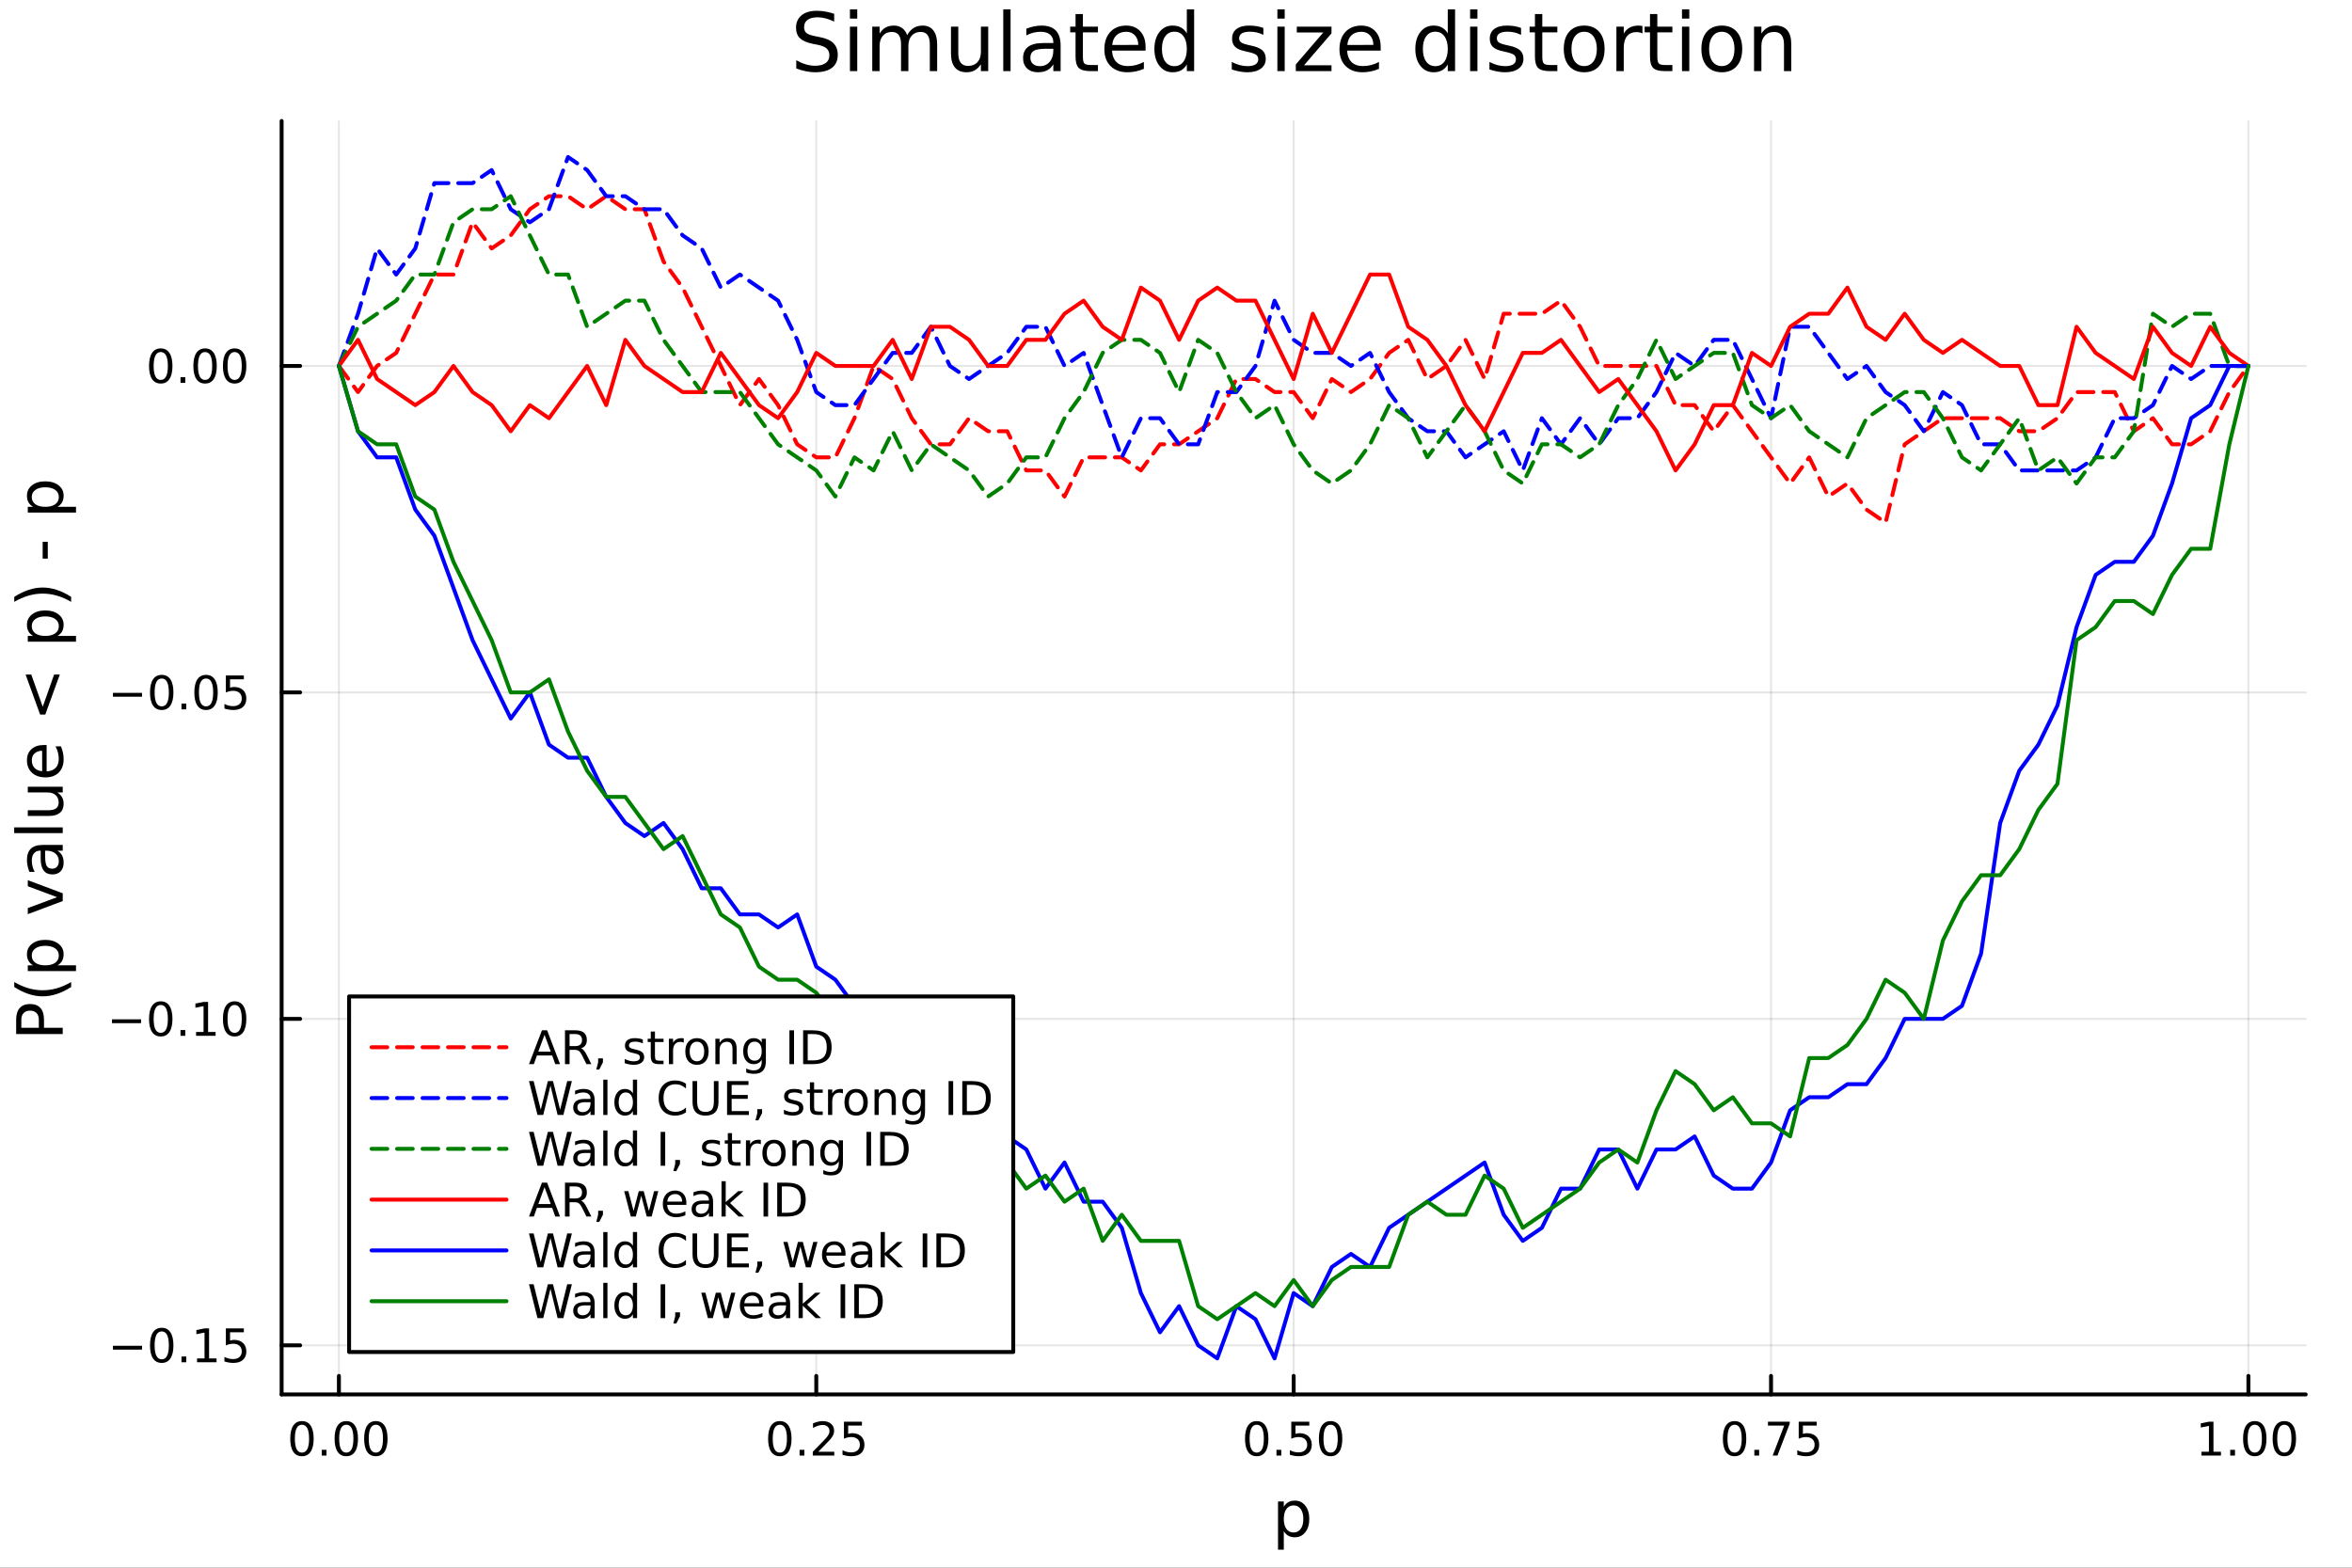 <?xml version="1.0" encoding="utf-8"?>
<svg xmlns="http://www.w3.org/2000/svg" xmlns:xlink="http://www.w3.org/1999/xlink" width="600" height="400" viewBox="0 0 2400 1600">
<rect x="0" y="0" width="2400" height="1600" fill="#333333" stroke="none"/>
<defs>
  <clipPath id="clip790">
    <rect x="0" y="0" width="2400" height="1600"/>
  </clipPath>
</defs>
<path clip-path="url(#clip790)" d="M0 1600 L2400 1600 L2400 0 L0 0  Z" fill="#ffffff" fill-rule="evenodd" fill-opacity="1"/>
<defs>
  <clipPath id="clip791">
    <rect x="480" y="0" width="1681" height="1600"/>
  </clipPath>
</defs>
<path clip-path="url(#clip790)" d="M287.366 1423.18 L2352.76 1423.18 L2352.76 123.472 L287.366 123.472  Z" fill="#ffffff" fill-rule="evenodd" fill-opacity="1"/>
<defs>
  <clipPath id="clip792">
    <rect x="287" y="123" width="2066" height="1301"/>
  </clipPath>
</defs>
<polyline clip-path="url(#clip792)" style="stroke:#000000; stroke-linecap:round; stroke-linejoin:round; stroke-width:2; stroke-opacity:0.1; fill:none" points="345.82,1423.18 345.82,123.472 "/>
<polyline clip-path="url(#clip792)" style="stroke:#000000; stroke-linecap:round; stroke-linejoin:round; stroke-width:2; stroke-opacity:0.1; fill:none" points="832.941,1423.18 832.941,123.472 "/>
<polyline clip-path="url(#clip792)" style="stroke:#000000; stroke-linecap:round; stroke-linejoin:round; stroke-width:2; stroke-opacity:0.1; fill:none" points="1320.06,1423.18 1320.06,123.472 "/>
<polyline clip-path="url(#clip792)" style="stroke:#000000; stroke-linecap:round; stroke-linejoin:round; stroke-width:2; stroke-opacity:0.1; fill:none" points="1807.18,1423.18 1807.18,123.472 "/>
<polyline clip-path="url(#clip792)" style="stroke:#000000; stroke-linecap:round; stroke-linejoin:round; stroke-width:2; stroke-opacity:0.1; fill:none" points="2294.3,1423.18 2294.3,123.472 "/>
<polyline clip-path="url(#clip790)" style="stroke:#000000; stroke-linecap:round; stroke-linejoin:round; stroke-width:4; stroke-opacity:1; fill:none" points="287.366,1423.18 2352.76,1423.18 "/>
<polyline clip-path="url(#clip790)" style="stroke:#000000; stroke-linecap:round; stroke-linejoin:round; stroke-width:4; stroke-opacity:1; fill:none" points="345.82,1423.18 345.82,1404.28 "/>
<polyline clip-path="url(#clip790)" style="stroke:#000000; stroke-linecap:round; stroke-linejoin:round; stroke-width:4; stroke-opacity:1; fill:none" points="832.941,1423.18 832.941,1404.28 "/>
<polyline clip-path="url(#clip790)" style="stroke:#000000; stroke-linecap:round; stroke-linejoin:round; stroke-width:4; stroke-opacity:1; fill:none" points="1320.06,1423.18 1320.06,1404.28 "/>
<polyline clip-path="url(#clip790)" style="stroke:#000000; stroke-linecap:round; stroke-linejoin:round; stroke-width:4; stroke-opacity:1; fill:none" points="1807.18,1423.18 1807.18,1404.28 "/>
<polyline clip-path="url(#clip790)" style="stroke:#000000; stroke-linecap:round; stroke-linejoin:round; stroke-width:4; stroke-opacity:1; fill:none" points="2294.3,1423.18 2294.3,1404.28 "/>
<path clip-path="url(#clip790)" d="M308.124 1454.1 Q304.513 1454.1 302.684 1457.66 Q300.878 1461.2 300.878 1468.33 Q300.878 1475.44 302.684 1479.01 Q304.513 1482.55 308.124 1482.55 Q311.758 1482.55 313.564 1479.01 Q315.392 1475.44 315.392 1468.33 Q315.392 1461.2 313.564 1457.66 Q311.758 1454.1 308.124 1454.1 M308.124 1450.39 Q313.934 1450.39 316.989 1455 Q320.068 1459.58 320.068 1468.33 Q320.068 1477.06 316.989 1481.67 Q313.934 1486.25 308.124 1486.25 Q302.314 1486.25 299.235 1481.67 Q296.179 1477.06 296.179 1468.33 Q296.179 1459.58 299.235 1455 Q302.314 1450.39 308.124 1450.39 Z" fill="#000000" fill-rule="nonzero" fill-opacity="1" /><path clip-path="url(#clip790)" d="M328.286 1479.7 L333.17 1479.7 L333.17 1485.58 L328.286 1485.58 L328.286 1479.7 Z" fill="#000000" fill-rule="nonzero" fill-opacity="1" /><path clip-path="url(#clip790)" d="M353.355 1454.1 Q349.744 1454.1 347.915 1457.66 Q346.11 1461.2 346.11 1468.33 Q346.11 1475.44 347.915 1479.01 Q349.744 1482.55 353.355 1482.55 Q356.989 1482.55 358.795 1479.01 Q360.623 1475.44 360.623 1468.33 Q360.623 1461.2 358.795 1457.66 Q356.989 1454.1 353.355 1454.1 M353.355 1450.39 Q359.165 1450.39 362.221 1455 Q365.299 1459.58 365.299 1468.33 Q365.299 1477.06 362.221 1481.67 Q359.165 1486.25 353.355 1486.25 Q347.545 1486.25 344.466 1481.67 Q341.411 1477.06 341.411 1468.33 Q341.411 1459.58 344.466 1455 Q347.545 1450.39 353.355 1450.39 Z" fill="#000000" fill-rule="nonzero" fill-opacity="1" /><path clip-path="url(#clip790)" d="M383.517 1454.1 Q379.906 1454.1 378.077 1457.66 Q376.272 1461.2 376.272 1468.33 Q376.272 1475.44 378.077 1479.01 Q379.906 1482.55 383.517 1482.55 Q387.151 1482.55 388.957 1479.01 Q390.785 1475.44 390.785 1468.33 Q390.785 1461.2 388.957 1457.66 Q387.151 1454.1 383.517 1454.1 M383.517 1450.39 Q389.327 1450.39 392.383 1455 Q395.461 1459.58 395.461 1468.33 Q395.461 1477.06 392.383 1481.67 Q389.327 1486.25 383.517 1486.25 Q377.707 1486.25 374.628 1481.67 Q371.573 1477.06 371.573 1468.33 Q371.573 1459.58 374.628 1455 Q377.707 1450.39 383.517 1450.39 Z" fill="#000000" fill-rule="nonzero" fill-opacity="1" /><path clip-path="url(#clip790)" d="M795.742 1454.1 Q792.131 1454.1 790.302 1457.66 Q788.496 1461.2 788.496 1468.33 Q788.496 1475.44 790.302 1479.01 Q792.131 1482.55 795.742 1482.55 Q799.376 1482.55 801.182 1479.01 Q803.01 1475.44 803.01 1468.33 Q803.01 1461.2 801.182 1457.66 Q799.376 1454.1 795.742 1454.1 M795.742 1450.39 Q801.552 1450.39 804.607 1455 Q807.686 1459.58 807.686 1468.33 Q807.686 1477.06 804.607 1481.67 Q801.552 1486.25 795.742 1486.25 Q789.932 1486.25 786.853 1481.67 Q783.797 1477.06 783.797 1468.33 Q783.797 1459.58 786.853 1455 Q789.932 1450.39 795.742 1450.39 Z" fill="#000000" fill-rule="nonzero" fill-opacity="1" /><path clip-path="url(#clip790)" d="M815.904 1479.7 L820.788 1479.7 L820.788 1485.58 L815.904 1485.58 L815.904 1479.7 Z" fill="#000000" fill-rule="nonzero" fill-opacity="1" /><path clip-path="url(#clip790)" d="M835.001 1481.64 L851.32 1481.64 L851.32 1485.58 L829.376 1485.58 L829.376 1481.64 Q832.038 1478.89 836.621 1474.26 Q841.228 1469.61 842.408 1468.27 Q844.654 1465.74 845.533 1464.01 Q846.436 1462.25 846.436 1460.56 Q846.436 1457.8 844.491 1456.07 Q842.57 1454.33 839.468 1454.33 Q837.269 1454.33 834.816 1455.09 Q832.385 1455.86 829.607 1457.41 L829.607 1452.69 Q832.431 1451.55 834.885 1450.97 Q837.339 1450.39 839.376 1450.39 Q844.746 1450.39 847.941 1453.08 Q851.135 1455.77 851.135 1460.26 Q851.135 1462.39 850.325 1464.31 Q849.538 1466.2 847.431 1468.8 Q846.853 1469.47 843.751 1472.69 Q840.649 1475.88 835.001 1481.64 Z" fill="#000000" fill-rule="nonzero" fill-opacity="1" /><path clip-path="url(#clip790)" d="M861.181 1451.02 L879.538 1451.02 L879.538 1454.96 L865.464 1454.96 L865.464 1463.43 Q866.482 1463.08 867.501 1462.92 Q868.519 1462.73 869.538 1462.73 Q875.325 1462.73 878.704 1465.9 Q882.084 1469.08 882.084 1474.49 Q882.084 1480.07 878.612 1483.17 Q875.139 1486.25 868.82 1486.25 Q866.644 1486.25 864.376 1485.88 Q862.13 1485.51 859.723 1484.77 L859.723 1480.07 Q861.806 1481.2 864.028 1481.76 Q866.251 1482.32 868.727 1482.32 Q872.732 1482.32 875.07 1480.21 Q877.408 1478.1 877.408 1474.49 Q877.408 1470.88 875.07 1468.77 Q872.732 1466.67 868.727 1466.67 Q866.852 1466.67 864.977 1467.08 Q863.126 1467.5 861.181 1468.38 L861.181 1451.02 Z" fill="#000000" fill-rule="nonzero" fill-opacity="1" /><path clip-path="url(#clip790)" d="M1282.36 1454.1 Q1278.75 1454.1 1276.92 1457.66 Q1275.12 1461.2 1275.12 1468.33 Q1275.12 1475.44 1276.92 1479.01 Q1278.75 1482.55 1282.36 1482.55 Q1286 1482.55 1287.8 1479.01 Q1289.63 1475.44 1289.63 1468.33 Q1289.63 1461.2 1287.8 1457.66 Q1286 1454.1 1282.36 1454.1 M1282.36 1450.39 Q1288.17 1450.39 1291.23 1455 Q1294.31 1459.58 1294.31 1468.33 Q1294.31 1477.06 1291.23 1481.67 Q1288.17 1486.25 1282.36 1486.25 Q1276.55 1486.25 1273.48 1481.67 Q1270.42 1477.06 1270.42 1468.33 Q1270.42 1459.58 1273.48 1455 Q1276.55 1450.39 1282.36 1450.39 Z" fill="#000000" fill-rule="nonzero" fill-opacity="1" /><path clip-path="url(#clip790)" d="M1302.53 1479.7 L1307.41 1479.7 L1307.41 1485.58 L1302.53 1485.58 L1302.53 1479.7 Z" fill="#000000" fill-rule="nonzero" fill-opacity="1" /><path clip-path="url(#clip790)" d="M1317.64 1451.02 L1336 1451.02 L1336 1454.96 L1321.92 1454.96 L1321.92 1463.43 Q1322.94 1463.08 1323.96 1462.92 Q1324.98 1462.73 1326 1462.73 Q1331.79 1462.73 1335.16 1465.9 Q1338.54 1469.08 1338.54 1474.49 Q1338.54 1480.07 1335.07 1483.17 Q1331.6 1486.25 1325.28 1486.25 Q1323.1 1486.25 1320.84 1485.88 Q1318.59 1485.51 1316.18 1484.77 L1316.18 1480.07 Q1318.27 1481.2 1320.49 1481.76 Q1322.71 1482.32 1325.19 1482.32 Q1329.19 1482.32 1331.53 1480.21 Q1333.87 1478.1 1333.87 1474.49 Q1333.87 1470.88 1331.53 1468.77 Q1329.19 1466.67 1325.19 1466.67 Q1323.31 1466.67 1321.44 1467.08 Q1319.59 1467.5 1317.64 1468.38 L1317.64 1451.02 Z" fill="#000000" fill-rule="nonzero" fill-opacity="1" /><path clip-path="url(#clip790)" d="M1357.76 1454.1 Q1354.15 1454.1 1352.32 1457.66 Q1350.51 1461.2 1350.51 1468.33 Q1350.51 1475.44 1352.32 1479.01 Q1354.15 1482.55 1357.76 1482.55 Q1361.39 1482.55 1363.2 1479.01 Q1365.03 1475.44 1365.03 1468.33 Q1365.03 1461.2 1363.2 1457.66 Q1361.39 1454.1 1357.76 1454.1 M1357.76 1450.39 Q1363.57 1450.39 1366.62 1455 Q1369.7 1459.58 1369.7 1468.33 Q1369.7 1477.06 1366.62 1481.67 Q1363.57 1486.25 1357.76 1486.25 Q1351.95 1486.25 1348.87 1481.67 Q1345.81 1477.06 1345.81 1468.33 Q1345.81 1459.58 1348.87 1455 Q1351.95 1450.39 1357.76 1450.39 Z" fill="#000000" fill-rule="nonzero" fill-opacity="1" /><path clip-path="url(#clip790)" d="M1769.98 1454.1 Q1766.37 1454.1 1764.54 1457.66 Q1762.74 1461.2 1762.74 1468.33 Q1762.74 1475.44 1764.54 1479.01 Q1766.37 1482.55 1769.98 1482.55 Q1773.62 1482.55 1775.42 1479.01 Q1777.25 1475.44 1777.25 1468.33 Q1777.25 1461.2 1775.42 1457.66 Q1773.62 1454.1 1769.98 1454.1 M1769.98 1450.39 Q1775.79 1450.39 1778.85 1455 Q1781.93 1459.58 1781.93 1468.33 Q1781.93 1477.06 1778.85 1481.67 Q1775.79 1486.25 1769.98 1486.25 Q1764.17 1486.25 1761.09 1481.67 Q1758.04 1477.06 1758.04 1468.33 Q1758.04 1459.58 1761.09 1455 Q1764.17 1450.39 1769.98 1450.39 Z" fill="#000000" fill-rule="nonzero" fill-opacity="1" /><path clip-path="url(#clip790)" d="M1790.14 1479.7 L1795.03 1479.7 L1795.03 1485.58 L1790.14 1485.58 L1790.14 1479.7 Z" fill="#000000" fill-rule="nonzero" fill-opacity="1" /><path clip-path="url(#clip790)" d="M1804.03 1451.02 L1826.26 1451.02 L1826.26 1453.01 L1813.71 1485.58 L1808.82 1485.58 L1820.63 1454.96 L1804.03 1454.96 L1804.03 1451.02 Z" fill="#000000" fill-rule="nonzero" fill-opacity="1" /><path clip-path="url(#clip790)" d="M1835.42 1451.02 L1853.78 1451.02 L1853.78 1454.96 L1839.7 1454.96 L1839.7 1463.43 Q1840.72 1463.08 1841.74 1462.92 Q1842.76 1462.73 1843.78 1462.73 Q1849.57 1462.73 1852.94 1465.9 Q1856.32 1469.08 1856.32 1474.49 Q1856.32 1480.07 1852.85 1483.17 Q1849.38 1486.25 1843.06 1486.25 Q1840.88 1486.25 1838.62 1485.88 Q1836.37 1485.51 1833.96 1484.77 L1833.96 1480.07 Q1836.05 1481.2 1838.27 1481.76 Q1840.49 1482.32 1842.97 1482.32 Q1846.97 1482.32 1849.31 1480.21 Q1851.65 1478.1 1851.65 1474.49 Q1851.65 1470.88 1849.31 1468.77 Q1846.97 1466.67 1842.97 1466.67 Q1841.09 1466.67 1839.22 1467.08 Q1837.37 1467.5 1835.42 1468.38 L1835.42 1451.02 Z" fill="#000000" fill-rule="nonzero" fill-opacity="1" /><path clip-path="url(#clip790)" d="M2246.37 1481.64 L2254.01 1481.64 L2254.01 1455.28 L2245.7 1456.95 L2245.7 1452.69 L2253.97 1451.02 L2258.64 1451.02 L2258.64 1481.64 L2266.28 1481.64 L2266.28 1485.58 L2246.37 1485.58 L2246.37 1481.64 Z" fill="#000000" fill-rule="nonzero" fill-opacity="1" /><path clip-path="url(#clip790)" d="M2275.73 1479.7 L2280.61 1479.7 L2280.61 1485.58 L2275.73 1485.58 L2275.73 1479.7 Z" fill="#000000" fill-rule="nonzero" fill-opacity="1" /><path clip-path="url(#clip790)" d="M2300.79 1454.1 Q2297.18 1454.1 2295.35 1457.66 Q2293.55 1461.2 2293.55 1468.33 Q2293.55 1475.44 2295.35 1479.01 Q2297.18 1482.55 2300.79 1482.55 Q2304.43 1482.55 2306.23 1479.01 Q2308.06 1475.44 2308.06 1468.33 Q2308.06 1461.2 2306.23 1457.66 Q2304.43 1454.1 2300.79 1454.1 M2300.79 1450.39 Q2306.6 1450.39 2309.66 1455 Q2312.74 1459.58 2312.74 1468.33 Q2312.74 1477.06 2309.66 1481.67 Q2306.6 1486.25 2300.79 1486.25 Q2294.98 1486.25 2291.91 1481.67 Q2288.85 1477.06 2288.85 1468.33 Q2288.85 1459.58 2291.91 1455 Q2294.98 1450.39 2300.79 1450.39 Z" fill="#000000" fill-rule="nonzero" fill-opacity="1" /><path clip-path="url(#clip790)" d="M2330.96 1454.1 Q2327.35 1454.1 2325.52 1457.66 Q2323.71 1461.2 2323.71 1468.33 Q2323.71 1475.44 2325.52 1479.01 Q2327.35 1482.55 2330.96 1482.55 Q2334.59 1482.55 2336.4 1479.01 Q2338.22 1475.44 2338.22 1468.33 Q2338.22 1461.2 2336.4 1457.66 Q2334.59 1454.1 2330.96 1454.1 M2330.96 1450.39 Q2336.77 1450.39 2339.82 1455 Q2342.9 1459.58 2342.9 1468.33 Q2342.9 1477.06 2339.82 1481.67 Q2336.77 1486.25 2330.96 1486.25 Q2325.15 1486.25 2322.07 1481.67 Q2319.01 1477.06 2319.01 1468.33 Q2319.01 1459.58 2322.07 1455 Q2325.15 1450.39 2330.96 1450.39 Z" fill="#000000" fill-rule="nonzero" fill-opacity="1" /><path clip-path="url(#clip790)" d="M1310 1562.7 L1310 1581.6 L1304.11 1581.6 L1304.11 1532.4 L1310 1532.4 L1310 1537.81 Q1311.85 1534.62 1314.65 1533.1 Q1317.48 1531.54 1321.4 1531.54 Q1327.89 1531.54 1331.93 1536.69 Q1336.01 1541.85 1336.01 1550.25 Q1336.01 1558.65 1331.93 1563.81 Q1327.89 1568.97 1321.4 1568.97 Q1317.48 1568.97 1314.65 1567.44 Q1311.85 1565.88 1310 1562.7 M1329.93 1550.25 Q1329.93 1543.79 1327.25 1540.13 Q1324.61 1536.44 1319.97 1536.44 Q1315.32 1536.44 1312.64 1540.13 Q1310 1543.79 1310 1550.25 Q1310 1556.71 1312.64 1560.4 Q1315.32 1564.07 1319.97 1564.07 Q1324.61 1564.07 1327.25 1560.4 Q1329.93 1556.71 1329.93 1550.25 Z" fill="#000000" fill-rule="nonzero" fill-opacity="1" /><polyline clip-path="url(#clip792)" style="stroke:#000000; stroke-linecap:round; stroke-linejoin:round; stroke-width:2; stroke-opacity:0.1; fill:none" points="287.366,1373.07 2352.76,1373.07 "/>
<polyline clip-path="url(#clip792)" style="stroke:#000000; stroke-linecap:round; stroke-linejoin:round; stroke-width:2; stroke-opacity:0.1; fill:none" points="287.366,1039.88 2352.76,1039.88 "/>
<polyline clip-path="url(#clip792)" style="stroke:#000000; stroke-linecap:round; stroke-linejoin:round; stroke-width:2; stroke-opacity:0.1; fill:none" points="287.366,706.688 2352.76,706.688 "/>
<polyline clip-path="url(#clip792)" style="stroke:#000000; stroke-linecap:round; stroke-linejoin:round; stroke-width:2; stroke-opacity:0.1; fill:none" points="287.366,373.498 2352.76,373.498 "/>
<polyline clip-path="url(#clip790)" style="stroke:#000000; stroke-linecap:round; stroke-linejoin:round; stroke-width:4; stroke-opacity:1; fill:none" points="287.366,1423.18 287.366,123.472 "/>
<polyline clip-path="url(#clip790)" style="stroke:#000000; stroke-linecap:round; stroke-linejoin:round; stroke-width:4; stroke-opacity:1; fill:none" points="287.366,1373.07 306.264,1373.07 "/>
<polyline clip-path="url(#clip790)" style="stroke:#000000; stroke-linecap:round; stroke-linejoin:round; stroke-width:4; stroke-opacity:1; fill:none" points="287.366,1039.88 306.264,1039.88 "/>
<polyline clip-path="url(#clip790)" style="stroke:#000000; stroke-linecap:round; stroke-linejoin:round; stroke-width:4; stroke-opacity:1; fill:none" points="287.366,706.688 306.264,706.688 "/>
<polyline clip-path="url(#clip790)" style="stroke:#000000; stroke-linecap:round; stroke-linejoin:round; stroke-width:4; stroke-opacity:1; fill:none" points="287.366,373.498 306.264,373.498 "/>
<path clip-path="url(#clip790)" d="M115.256 1373.52 L144.931 1373.52 L144.931 1377.45 L115.256 1377.45 L115.256 1373.52 Z" fill="#000000" fill-rule="nonzero" fill-opacity="1" /><path clip-path="url(#clip790)" d="M165.024 1358.87 Q161.413 1358.87 159.584 1362.43 Q157.778 1365.97 157.778 1373.1 Q157.778 1380.21 159.584 1383.77 Q161.413 1387.32 165.024 1387.32 Q168.658 1387.32 170.464 1383.77 Q172.292 1380.21 172.292 1373.1 Q172.292 1365.97 170.464 1362.43 Q168.658 1358.87 165.024 1358.87 M165.024 1355.16 Q170.834 1355.16 173.889 1359.77 Q176.968 1364.35 176.968 1373.1 Q176.968 1381.83 173.889 1386.44 Q170.834 1391.02 165.024 1391.02 Q159.214 1391.02 156.135 1386.44 Q153.079 1381.83 153.079 1373.1 Q153.079 1364.35 156.135 1359.77 Q159.214 1355.16 165.024 1355.16 Z" fill="#000000" fill-rule="nonzero" fill-opacity="1" /><path clip-path="url(#clip790)" d="M185.186 1384.47 L190.07 1384.47 L190.07 1390.35 L185.186 1390.35 L185.186 1384.47 Z" fill="#000000" fill-rule="nonzero" fill-opacity="1" /><path clip-path="url(#clip790)" d="M201.065 1386.41 L208.704 1386.41 L208.704 1360.05 L200.394 1361.71 L200.394 1357.45 L208.658 1355.79 L213.334 1355.79 L213.334 1386.41 L220.973 1386.41 L220.973 1390.35 L201.065 1390.35 L201.065 1386.41 Z" fill="#000000" fill-rule="nonzero" fill-opacity="1" /><path clip-path="url(#clip790)" d="M230.463 1355.79 L248.82 1355.79 L248.82 1359.72 L234.746 1359.72 L234.746 1368.2 Q235.764 1367.85 236.783 1367.69 Q237.801 1367.5 238.82 1367.5 Q244.607 1367.5 247.986 1370.67 Q251.366 1373.84 251.366 1379.26 Q251.366 1384.84 247.894 1387.94 Q244.421 1391.02 238.102 1391.02 Q235.926 1391.02 233.658 1390.65 Q231.412 1390.28 229.005 1389.54 L229.005 1384.84 Q231.088 1385.97 233.31 1386.53 Q235.533 1387.08 238.009 1387.08 Q242.014 1387.08 244.352 1384.98 Q246.69 1382.87 246.69 1379.26 Q246.69 1375.65 244.352 1373.54 Q242.014 1371.44 238.009 1371.44 Q236.135 1371.44 234.26 1371.85 Q232.408 1372.27 230.463 1373.15 L230.463 1355.79 Z" fill="#000000" fill-rule="nonzero" fill-opacity="1" /><path clip-path="url(#clip790)" d="M114.26 1040.33 L143.936 1040.33 L143.936 1044.26 L114.26 1044.26 L114.26 1040.33 Z" fill="#000000" fill-rule="nonzero" fill-opacity="1" /><path clip-path="url(#clip790)" d="M164.028 1025.68 Q160.417 1025.68 158.589 1029.24 Q156.783 1032.78 156.783 1039.91 Q156.783 1047.02 158.589 1050.58 Q160.417 1054.13 164.028 1054.13 Q167.663 1054.13 169.468 1050.58 Q171.297 1047.02 171.297 1039.91 Q171.297 1032.78 169.468 1029.24 Q167.663 1025.68 164.028 1025.68 M164.028 1021.97 Q169.839 1021.97 172.894 1026.58 Q175.973 1031.16 175.973 1039.91 Q175.973 1048.64 172.894 1053.25 Q169.839 1057.83 164.028 1057.83 Q158.218 1057.83 155.14 1053.25 Q152.084 1048.64 152.084 1039.91 Q152.084 1031.16 155.14 1026.58 Q158.218 1021.97 164.028 1021.97 Z" fill="#000000" fill-rule="nonzero" fill-opacity="1" /><path clip-path="url(#clip790)" d="M184.19 1051.28 L189.075 1051.28 L189.075 1057.16 L184.19 1057.16 L184.19 1051.28 Z" fill="#000000" fill-rule="nonzero" fill-opacity="1" /><path clip-path="url(#clip790)" d="M200.07 1053.22 L207.709 1053.22 L207.709 1026.86 L199.399 1028.52 L199.399 1024.26 L207.662 1022.6 L212.338 1022.6 L212.338 1053.22 L219.977 1053.22 L219.977 1057.16 L200.07 1057.16 L200.07 1053.22 Z" fill="#000000" fill-rule="nonzero" fill-opacity="1" /><path clip-path="url(#clip790)" d="M239.422 1025.68 Q235.81 1025.68 233.982 1029.24 Q232.176 1032.78 232.176 1039.91 Q232.176 1047.02 233.982 1050.58 Q235.81 1054.13 239.422 1054.13 Q243.056 1054.13 244.861 1050.58 Q246.69 1047.02 246.69 1039.91 Q246.69 1032.78 244.861 1029.24 Q243.056 1025.68 239.422 1025.68 M239.422 1021.97 Q245.232 1021.97 248.287 1026.58 Q251.366 1031.16 251.366 1039.91 Q251.366 1048.64 248.287 1053.25 Q245.232 1057.83 239.422 1057.83 Q233.611 1057.83 230.533 1053.25 Q227.477 1048.64 227.477 1039.91 Q227.477 1031.16 230.533 1026.58 Q233.611 1021.97 239.422 1021.97 Z" fill="#000000" fill-rule="nonzero" fill-opacity="1" /><path clip-path="url(#clip790)" d="M115.256 707.139 L144.931 707.139 L144.931 711.075 L115.256 711.075 L115.256 707.139 Z" fill="#000000" fill-rule="nonzero" fill-opacity="1" /><path clip-path="url(#clip790)" d="M165.024 692.487 Q161.413 692.487 159.584 696.051 Q157.778 699.593 157.778 706.723 Q157.778 713.829 159.584 717.394 Q161.413 720.936 165.024 720.936 Q168.658 720.936 170.464 717.394 Q172.292 713.829 172.292 706.723 Q172.292 699.593 170.464 696.051 Q168.658 692.487 165.024 692.487 M165.024 688.783 Q170.834 688.783 173.889 693.389 Q176.968 697.973 176.968 706.723 Q176.968 715.45 173.889 720.056 Q170.834 724.639 165.024 724.639 Q159.214 724.639 156.135 720.056 Q153.079 715.45 153.079 706.723 Q153.079 697.973 156.135 693.389 Q159.214 688.783 165.024 688.783 Z" fill="#000000" fill-rule="nonzero" fill-opacity="1" /><path clip-path="url(#clip790)" d="M185.186 718.088 L190.07 718.088 L190.07 723.968 L185.186 723.968 L185.186 718.088 Z" fill="#000000" fill-rule="nonzero" fill-opacity="1" /><path clip-path="url(#clip790)" d="M210.255 692.487 Q206.644 692.487 204.815 696.051 Q203.01 699.593 203.01 706.723 Q203.01 713.829 204.815 717.394 Q206.644 720.936 210.255 720.936 Q213.889 720.936 215.695 717.394 Q217.523 713.829 217.523 706.723 Q217.523 699.593 215.695 696.051 Q213.889 692.487 210.255 692.487 M210.255 688.783 Q216.065 688.783 219.121 693.389 Q222.199 697.973 222.199 706.723 Q222.199 715.45 219.121 720.056 Q216.065 724.639 210.255 724.639 Q204.445 724.639 201.366 720.056 Q198.311 715.45 198.311 706.723 Q198.311 697.973 201.366 693.389 Q204.445 688.783 210.255 688.783 Z" fill="#000000" fill-rule="nonzero" fill-opacity="1" /><path clip-path="url(#clip790)" d="M230.463 689.408 L248.82 689.408 L248.82 693.343 L234.746 693.343 L234.746 701.815 Q235.764 701.468 236.783 701.306 Q237.801 701.121 238.82 701.121 Q244.607 701.121 247.986 704.292 Q251.366 707.463 251.366 712.88 Q251.366 718.459 247.894 721.561 Q244.421 724.639 238.102 724.639 Q235.926 724.639 233.658 724.269 Q231.412 723.899 229.005 723.158 L229.005 718.459 Q231.088 719.593 233.31 720.149 Q235.533 720.704 238.009 720.704 Q242.014 720.704 244.352 718.598 Q246.69 716.491 246.69 712.88 Q246.69 709.269 244.352 707.163 Q242.014 705.056 238.009 705.056 Q236.135 705.056 234.26 705.473 Q232.408 705.889 230.463 706.769 L230.463 689.408 Z" fill="#000000" fill-rule="nonzero" fill-opacity="1" /><path clip-path="url(#clip790)" d="M164.028 359.297 Q160.417 359.297 158.589 362.861 Q156.783 366.403 156.783 373.533 Q156.783 380.639 158.589 384.204 Q160.417 387.746 164.028 387.746 Q167.663 387.746 169.468 384.204 Q171.297 380.639 171.297 373.533 Q171.297 366.403 169.468 362.861 Q167.663 359.297 164.028 359.297 M164.028 355.593 Q169.839 355.593 172.894 360.199 Q175.973 364.783 175.973 373.533 Q175.973 382.259 172.894 386.866 Q169.839 391.449 164.028 391.449 Q158.218 391.449 155.14 386.866 Q152.084 382.259 152.084 373.533 Q152.084 364.783 155.14 360.199 Q158.218 355.593 164.028 355.593 Z" fill="#000000" fill-rule="nonzero" fill-opacity="1" /><path clip-path="url(#clip790)" d="M184.19 384.898 L189.075 384.898 L189.075 390.778 L184.19 390.778 L184.19 384.898 Z" fill="#000000" fill-rule="nonzero" fill-opacity="1" /><path clip-path="url(#clip790)" d="M209.26 359.297 Q205.649 359.297 203.82 362.861 Q202.014 366.403 202.014 373.533 Q202.014 380.639 203.82 384.204 Q205.649 387.746 209.26 387.746 Q212.894 387.746 214.699 384.204 Q216.528 380.639 216.528 373.533 Q216.528 366.403 214.699 362.861 Q212.894 359.297 209.26 359.297 M209.26 355.593 Q215.07 355.593 218.125 360.199 Q221.204 364.783 221.204 373.533 Q221.204 382.259 218.125 386.866 Q215.07 391.449 209.26 391.449 Q203.449 391.449 200.371 386.866 Q197.315 382.259 197.315 373.533 Q197.315 364.783 200.371 360.199 Q203.449 355.593 209.26 355.593 Z" fill="#000000" fill-rule="nonzero" fill-opacity="1" /><path clip-path="url(#clip790)" d="M239.422 359.297 Q235.81 359.297 233.982 362.861 Q232.176 366.403 232.176 373.533 Q232.176 380.639 233.982 384.204 Q235.81 387.746 239.422 387.746 Q243.056 387.746 244.861 384.204 Q246.69 380.639 246.69 373.533 Q246.69 366.403 244.861 362.861 Q243.056 359.297 239.422 359.297 M239.422 355.593 Q245.232 355.593 248.287 360.199 Q251.366 364.783 251.366 373.533 Q251.366 382.259 248.287 386.866 Q245.232 391.449 239.422 391.449 Q233.611 391.449 230.533 386.866 Q227.477 382.259 227.477 373.533 Q227.477 364.783 230.533 360.199 Q233.611 355.593 239.422 355.593 Z" fill="#000000" fill-rule="nonzero" fill-opacity="1" /><path clip-path="url(#clip790)" d="M21.768 1048.96 L39.623 1048.96 L39.623 1040.88 Q39.623 1036.39 37.3 1033.94 Q34.977 1031.49 30.68 1031.49 Q26.415 1031.49 24.091 1033.94 Q21.768 1036.39 21.768 1040.88 L21.768 1048.96 M16.484 1055.39 L16.484 1040.88 Q16.484 1032.89 20.113 1028.81 Q23.709 1024.71 30.68 1024.71 Q37.714 1024.71 41.31 1028.81 Q44.907 1032.89 44.907 1040.88 L44.907 1048.96 L64.004 1048.96 L64.004 1055.39 L16.484 1055.39 Z" fill="#000000" fill-rule="nonzero" fill-opacity="1" /><path clip-path="url(#clip790)" d="M14.543 1002.27 Q21.863 1006.53 29.025 1008.6 Q36.186 1010.67 43.538 1010.67 Q50.891 1010.67 58.116 1008.6 Q65.309 1006.5 72.598 1002.27 L72.598 1007.36 Q65.118 1012.14 57.893 1014.52 Q50.668 1016.88 43.538 1016.88 Q36.441 1016.88 29.247 1014.52 Q22.054 1012.17 14.543 1007.36 L14.543 1002.27 Z" fill="#000000" fill-rule="nonzero" fill-opacity="1" /><path clip-path="url(#clip790)" d="M58.657 985.24 L77.563 985.24 L77.563 991.129 L28.356 991.129 L28.356 985.24 L33.767 985.24 Q30.584 983.394 29.056 980.593 Q27.497 977.761 27.497 973.846 Q27.497 967.353 32.653 963.31 Q37.809 959.236 46.212 959.236 Q54.615 959.236 59.771 963.31 Q64.927 967.353 64.927 973.846 Q64.927 977.761 63.399 980.593 Q61.84 983.394 58.657 985.24 M46.212 965.316 Q39.751 965.316 36.09 967.989 Q32.398 970.631 32.398 975.278 Q32.398 979.925 36.09 982.599 Q39.751 985.24 46.212 985.24 Q52.673 985.24 56.365 982.599 Q60.026 979.925 60.026 975.278 Q60.026 970.631 56.365 967.989 Q52.673 965.316 46.212 965.316 Z" fill="#000000" fill-rule="nonzero" fill-opacity="1" /><path clip-path="url(#clip790)" d="M28.356 933.01 L28.356 926.803 L58.275 915.663 L28.356 904.523 L28.356 898.317 L64.004 911.685 L64.004 919.642 L28.356 933.01 Z" fill="#000000" fill-rule="nonzero" fill-opacity="1" /><path clip-path="url(#clip790)" d="M46.085 874.031 Q46.085 881.129 47.708 883.866 Q49.331 886.604 53.246 886.604 Q56.365 886.604 58.211 884.567 Q60.026 882.498 60.026 878.965 Q60.026 874.095 56.588 871.167 Q53.119 868.207 47.39 868.207 L46.085 868.207 L46.085 874.031 M43.666 862.35 L64.004 862.35 L64.004 868.207 L58.593 868.207 Q61.84 870.212 63.399 873.204 Q64.927 876.196 64.927 880.524 Q64.927 885.999 61.872 889.246 Q58.784 892.46 53.628 892.46 Q47.612 892.46 44.557 888.45 Q41.501 884.408 41.501 876.419 L41.501 868.207 L40.928 868.207 Q36.886 868.207 34.69 870.88 Q32.462 873.522 32.462 878.328 Q32.462 881.384 33.194 884.28 Q33.926 887.177 35.39 889.85 L29.98 889.85 Q28.738 886.636 28.133 883.612 Q27.497 880.588 27.497 877.724 Q27.497 869.989 31.507 866.17 Q35.518 862.35 43.666 862.35 Z" fill="#000000" fill-rule="nonzero" fill-opacity="1" /><path clip-path="url(#clip790)" d="M14.479 850.287 L14.479 844.431 L64.004 844.431 L64.004 850.287 L14.479 850.287 Z" fill="#000000" fill-rule="nonzero" fill-opacity="1" /><path clip-path="url(#clip790)" d="M49.936 832.782 L28.356 832.782 L28.356 826.925 L49.713 826.925 Q54.774 826.925 57.32 824.952 Q59.835 822.978 59.835 819.032 Q59.835 814.289 56.811 811.552 Q53.787 808.783 48.567 808.783 L28.356 808.783 L28.356 802.927 L64.004 802.927 L64.004 808.783 L58.53 808.783 Q61.776 810.915 63.368 813.748 Q64.927 816.549 64.927 820.273 Q64.927 826.416 61.108 829.599 Q57.288 832.782 49.936 832.782 M27.497 818.045 L27.497 818.045 Z" fill="#000000" fill-rule="nonzero" fill-opacity="1" /><path clip-path="url(#clip790)" d="M44.716 760.372 L47.581 760.372 L47.581 787.299 Q53.628 786.917 56.811 783.67 Q59.962 780.392 59.962 774.567 Q59.962 771.193 59.134 768.042 Q58.307 764.86 56.652 761.74 L62.19 761.74 Q63.527 764.891 64.227 768.202 Q64.927 771.512 64.927 774.917 Q64.927 783.447 59.962 788.445 Q54.997 793.41 46.53 793.41 Q37.777 793.41 32.653 788.699 Q27.497 783.957 27.497 775.936 Q27.497 768.743 32.144 764.573 Q36.759 760.372 44.716 760.372 M42.997 766.228 Q38.191 766.292 35.327 768.934 Q32.462 771.544 32.462 775.872 Q32.462 780.774 35.231 783.734 Q38 786.662 43.029 787.108 L42.997 766.228 Z" fill="#000000" fill-rule="nonzero" fill-opacity="1" /><path clip-path="url(#clip790)" d="M31.921 688.471 L43.602 721.318 L55.219 688.471 L61.012 688.471 L46.212 729.275 L40.928 729.275 L26.128 688.471 L31.921 688.471 Z" fill="#000000" fill-rule="nonzero" fill-opacity="1" /><path clip-path="url(#clip790)" d="M58.657 649.036 L77.563 649.036 L77.563 654.924 L28.356 654.924 L28.356 649.036 L33.767 649.036 Q30.584 647.19 29.056 644.389 Q27.497 641.556 27.497 637.641 Q27.497 631.148 32.653 627.106 Q37.809 623.032 46.212 623.032 Q54.615 623.032 59.771 627.106 Q64.927 631.148 64.927 637.641 Q64.927 641.556 63.399 644.389 Q61.84 647.19 58.657 649.036 M46.212 629.111 Q39.751 629.111 36.09 631.784 Q32.398 634.426 32.398 639.073 Q32.398 643.72 36.09 646.394 Q39.751 649.036 46.212 649.036 Q52.673 649.036 56.365 646.394 Q60.026 643.72 60.026 639.073 Q60.026 634.426 56.365 631.784 Q52.673 629.111 46.212 629.111 Z" fill="#000000" fill-rule="nonzero" fill-opacity="1" /><path clip-path="url(#clip790)" d="M14.543 614.247 L14.543 609.154 Q22.054 604.38 29.247 602.025 Q36.441 599.638 43.538 599.638 Q50.668 599.638 57.893 602.025 Q65.118 604.38 72.598 609.154 L72.598 614.247 Q65.309 610.014 58.116 607.945 Q50.891 605.844 43.538 605.844 Q36.186 605.844 29.025 607.945 Q21.863 610.014 14.543 614.247 Z" fill="#000000" fill-rule="nonzero" fill-opacity="1" /><path clip-path="url(#clip790)" d="M43.538 570.133 L43.538 552.977 L48.758 552.977 L48.758 570.133 L43.538 570.133 Z" fill="#000000" fill-rule="nonzero" fill-opacity="1" /><path clip-path="url(#clip790)" d="M58.657 517.265 L77.563 517.265 L77.563 523.154 L28.356 523.154 L28.356 517.265 L33.767 517.265 Q30.584 515.419 29.056 512.618 Q27.497 509.786 27.497 505.871 Q27.497 499.378 32.653 495.336 Q37.809 491.262 46.212 491.262 Q54.615 491.262 59.771 495.336 Q64.927 499.378 64.927 505.871 Q64.927 509.786 63.399 512.618 Q61.84 515.419 58.657 517.265 M46.212 497.341 Q39.751 497.341 36.09 500.014 Q32.398 502.656 32.398 507.303 Q32.398 511.95 36.09 514.624 Q39.751 517.265 46.212 517.265 Q52.673 517.265 56.365 514.624 Q60.026 511.95 60.026 507.303 Q60.026 502.656 56.365 500.014 Q52.673 497.341 46.212 497.341 Z" fill="#000000" fill-rule="nonzero" fill-opacity="1" /><path clip-path="url(#clip790)" d="M851.209 14.081 L851.209 22.061 Q846.551 19.833 842.419 18.739 Q838.287 17.646 834.439 17.646 Q827.755 17.646 824.109 20.238 Q820.503 22.831 820.503 27.611 Q820.503 31.621 822.893 33.687 Q825.324 35.713 832.048 36.969 L836.991 37.981 Q846.146 39.723 850.48 44.139 Q854.855 48.514 854.855 55.886 Q854.855 64.677 848.941 69.214 Q843.067 73.751 831.684 73.751 Q827.39 73.751 822.529 72.778 Q817.708 71.806 812.523 69.902 L812.523 61.477 Q817.506 64.272 822.286 65.689 Q827.066 67.107 831.684 67.107 Q838.692 67.107 842.5 64.353 Q846.308 61.598 846.308 56.494 Q846.308 52.038 843.553 49.526 Q840.839 47.015 834.601 45.759 L829.618 44.787 Q820.463 42.964 816.371 39.075 Q812.28 35.186 812.28 28.259 Q812.28 20.238 817.911 15.62 Q823.582 11.002 833.507 11.002 Q837.76 11.002 842.176 11.772 Q846.591 12.542 851.209 14.081 Z" fill="#000000" fill-rule="nonzero" fill-opacity="1" /><path clip-path="url(#clip790)" d="M867.291 27.206 L874.745 27.206 L874.745 72.576 L867.291 72.576 L867.291 27.206 M867.291 9.544 L874.745 9.544 L874.745 18.983 L867.291 18.983 L867.291 9.544 Z" fill="#000000" fill-rule="nonzero" fill-opacity="1" /><path clip-path="url(#clip790)" d="M925.665 35.915 Q928.46 30.892 932.349 28.502 Q936.238 26.112 941.504 26.112 Q948.593 26.112 952.441 31.095 Q956.29 36.037 956.29 45.192 L956.29 72.576 L948.796 72.576 L948.796 45.435 Q948.796 38.913 946.487 35.753 Q944.178 32.594 939.438 32.594 Q933.645 32.594 930.283 36.442 Q926.921 40.29 926.921 46.934 L926.921 72.576 L919.426 72.576 L919.426 45.435 Q919.426 38.873 917.117 35.753 Q914.808 32.594 909.988 32.594 Q904.276 32.594 900.914 36.482 Q897.552 40.331 897.552 46.934 L897.552 72.576 L890.057 72.576 L890.057 27.206 L897.552 27.206 L897.552 34.254 Q900.104 30.082 903.668 28.097 Q907.233 26.112 912.135 26.112 Q917.077 26.112 920.52 28.624 Q924.004 31.135 925.665 35.915 Z" fill="#000000" fill-rule="nonzero" fill-opacity="1" /><path clip-path="url(#clip790)" d="M970.387 54.671 L970.387 27.206 L977.841 27.206 L977.841 54.387 Q977.841 60.828 980.352 64.069 Q982.864 67.269 987.887 67.269 Q993.923 67.269 997.406 63.421 Q1000.93 59.573 1000.93 52.929 L1000.93 27.206 L1008.38 27.206 L1008.38 72.576 L1000.93 72.576 L1000.93 65.608 Q998.217 69.74 994.611 71.766 Q991.046 73.751 986.307 73.751 Q978.489 73.751 974.438 68.89 Q970.387 64.029 970.387 54.671 M989.143 26.112 L989.143 26.112 Z" fill="#000000" fill-rule="nonzero" fill-opacity="1" /><path clip-path="url(#clip790)" d="M1023.74 9.544 L1031.19 9.544 L1031.19 72.576 L1023.74 72.576 L1023.74 9.544 Z" fill="#000000" fill-rule="nonzero" fill-opacity="1" /><path clip-path="url(#clip790)" d="M1067.41 49.769 Q1058.37 49.769 1054.89 51.835 Q1051.4 53.901 1051.4 58.884 Q1051.4 62.854 1054 65.203 Q1056.63 67.512 1061.13 67.512 Q1067.32 67.512 1071.05 63.137 Q1074.82 58.722 1074.82 51.43 L1074.82 49.769 L1067.41 49.769 M1082.27 46.691 L1082.27 72.576 L1074.82 72.576 L1074.82 65.689 Q1072.27 69.821 1068.46 71.806 Q1064.65 73.751 1059.14 73.751 Q1052.17 73.751 1048.04 69.862 Q1043.95 65.933 1043.95 59.37 Q1043.95 51.714 1049.06 47.825 Q1054.2 43.936 1064.37 43.936 L1074.82 43.936 L1074.82 43.207 Q1074.82 38.062 1071.42 35.267 Q1068.05 32.431 1061.94 32.431 Q1058.05 32.431 1054.36 33.363 Q1050.68 34.295 1047.27 36.158 L1047.27 29.272 Q1051.36 27.692 1055.21 26.922 Q1059.06 26.112 1062.71 26.112 Q1072.55 26.112 1077.41 31.216 Q1082.27 36.32 1082.27 46.691 Z" fill="#000000" fill-rule="nonzero" fill-opacity="1" /><path clip-path="url(#clip790)" d="M1105 14.324 L1105 27.206 L1120.35 27.206 L1120.35 32.999 L1105 32.999 L1105 57.628 Q1105 63.178 1106.5 64.758 Q1108.04 66.338 1112.7 66.338 L1120.35 66.338 L1120.35 72.576 L1112.7 72.576 Q1104.07 72.576 1100.79 69.376 Q1097.5 66.135 1097.5 57.628 L1097.5 32.999 L1092.04 32.999 L1092.04 27.206 L1097.5 27.206 L1097.5 14.324 L1105 14.324 Z" fill="#000000" fill-rule="nonzero" fill-opacity="1" /><path clip-path="url(#clip790)" d="M1168.96 48.028 L1168.96 51.673 L1134.69 51.673 Q1135.18 59.37 1139.31 63.421 Q1143.48 67.431 1150.9 67.431 Q1155.19 67.431 1159.2 66.378 Q1163.25 65.325 1167.22 63.218 L1167.22 70.267 Q1163.21 71.968 1159 72.86 Q1154.78 73.751 1150.45 73.751 Q1139.59 73.751 1133.23 67.431 Q1126.91 61.112 1126.91 50.337 Q1126.91 39.197 1132.91 32.675 Q1138.94 26.112 1149.15 26.112 Q1158.31 26.112 1163.61 32.026 Q1168.96 37.9 1168.96 48.028 M1161.51 45.84 Q1161.43 39.723 1158.07 36.077 Q1154.74 32.431 1149.23 32.431 Q1143 32.431 1139.23 35.956 Q1135.5 39.48 1134.93 45.88 L1161.51 45.84 Z" fill="#000000" fill-rule="nonzero" fill-opacity="1" /><path clip-path="url(#clip790)" d="M1211.05 34.092 L1211.05 9.544 L1218.5 9.544 L1218.5 72.576 L1211.05 72.576 L1211.05 65.77 Q1208.7 69.821 1205.1 71.806 Q1201.53 73.751 1196.51 73.751 Q1188.28 73.751 1183.1 67.188 Q1177.96 60.626 1177.96 49.931 Q1177.96 39.237 1183.1 32.675 Q1188.28 26.112 1196.51 26.112 Q1201.53 26.112 1205.1 28.097 Q1208.7 30.041 1211.05 34.092 M1185.65 49.931 Q1185.65 58.155 1189.01 62.854 Q1192.42 67.512 1198.33 67.512 Q1204.25 67.512 1207.65 62.854 Q1211.05 58.155 1211.05 49.931 Q1211.05 41.708 1207.65 37.05 Q1204.25 32.35 1198.33 32.35 Q1192.42 32.35 1189.01 37.05 Q1185.65 41.708 1185.65 49.931 Z" fill="#000000" fill-rule="nonzero" fill-opacity="1" /><path clip-path="url(#clip790)" d="M1289.15 28.543 L1289.15 35.591 Q1285.99 33.971 1282.59 33.161 Q1279.19 32.35 1275.54 32.35 Q1269.99 32.35 1267.2 34.052 Q1264.44 35.753 1264.44 39.156 Q1264.44 41.749 1266.43 43.248 Q1268.41 44.706 1274.41 46.043 L1276.96 46.61 Q1284.9 48.311 1288.22 51.43 Q1291.58 54.509 1291.58 60.059 Q1291.58 66.378 1286.56 70.064 Q1281.58 73.751 1272.83 73.751 Q1269.18 73.751 1265.21 73.022 Q1261.28 72.333 1256.91 70.915 L1256.91 63.218 Q1261.04 65.365 1265.05 66.459 Q1269.06 67.512 1272.99 67.512 Q1278.26 67.512 1281.09 65.73 Q1283.93 63.907 1283.93 60.626 Q1283.93 57.588 1281.86 55.967 Q1279.84 54.347 1272.91 52.848 L1270.32 52.24 Q1263.39 50.782 1260.31 47.785 Q1257.23 44.746 1257.23 39.48 Q1257.23 33.08 1261.77 29.596 Q1266.31 26.112 1274.65 26.112 Q1278.78 26.112 1282.43 26.72 Q1286.07 27.327 1289.15 28.543 Z" fill="#000000" fill-rule="nonzero" fill-opacity="1" /><path clip-path="url(#clip790)" d="M1303.45 27.206 L1310.91 27.206 L1310.91 72.576 L1303.45 72.576 L1303.45 27.206 M1303.45 9.544 L1310.91 9.544 L1310.91 18.983 L1303.45 18.983 L1303.45 9.544 Z" fill="#000000" fill-rule="nonzero" fill-opacity="1" /><path clip-path="url(#clip790)" d="M1323.26 27.206 L1358.67 27.206 L1358.67 34.011 L1330.63 66.621 L1358.67 66.621 L1358.67 72.576 L1322.25 72.576 L1322.25 65.77 L1350.28 33.161 L1323.26 33.161 L1323.26 27.206 Z" fill="#000000" fill-rule="nonzero" fill-opacity="1" /><path clip-path="url(#clip790)" d="M1408.86 48.028 L1408.86 51.673 L1374.59 51.673 Q1375.07 59.37 1379.2 63.421 Q1383.38 67.431 1390.79 67.431 Q1395.08 67.431 1399.09 66.378 Q1403.14 65.325 1407.11 63.218 L1407.11 70.267 Q1403.1 71.968 1398.89 72.86 Q1394.68 73.751 1390.34 73.751 Q1379.49 73.751 1373.13 67.431 Q1366.81 61.112 1366.81 50.337 Q1366.81 39.197 1372.8 32.675 Q1378.84 26.112 1389.05 26.112 Q1398.2 26.112 1403.51 32.026 Q1408.86 37.9 1408.86 48.028 M1401.4 45.84 Q1401.32 39.723 1397.96 36.077 Q1394.64 32.431 1389.13 32.431 Q1382.89 32.431 1379.12 35.956 Q1375.4 39.48 1374.83 45.88 L1401.4 45.84 Z" fill="#000000" fill-rule="nonzero" fill-opacity="1" /><path clip-path="url(#clip790)" d="M1477.32 34.092 L1477.32 9.544 L1484.77 9.544 L1484.77 72.576 L1477.32 72.576 L1477.32 65.77 Q1474.97 69.821 1471.36 71.806 Q1467.8 73.751 1462.77 73.751 Q1454.55 73.751 1449.37 67.188 Q1444.22 60.626 1444.22 49.931 Q1444.22 39.237 1449.37 32.675 Q1454.55 26.112 1462.77 26.112 Q1467.8 26.112 1471.36 28.097 Q1474.97 30.041 1477.32 34.092 M1451.92 49.931 Q1451.92 58.155 1455.28 62.854 Q1458.68 67.512 1464.6 67.512 Q1470.51 67.512 1473.91 62.854 Q1477.32 58.155 1477.32 49.931 Q1477.32 41.708 1473.91 37.05 Q1470.51 32.35 1464.6 32.35 Q1458.68 32.35 1455.28 37.05 Q1451.92 41.708 1451.92 49.931 Z" fill="#000000" fill-rule="nonzero" fill-opacity="1" /><path clip-path="url(#clip790)" d="M1500.12 27.206 L1507.58 27.206 L1507.58 72.576 L1500.12 72.576 L1500.12 27.206 M1500.12 9.544 L1507.58 9.544 L1507.58 18.983 L1500.12 18.983 L1500.12 9.544 Z" fill="#000000" fill-rule="nonzero" fill-opacity="1" /><path clip-path="url(#clip790)" d="M1552.1 28.543 L1552.1 35.591 Q1548.94 33.971 1545.53 33.161 Q1542.13 32.35 1538.49 32.35 Q1532.94 32.35 1530.14 34.052 Q1527.39 35.753 1527.39 39.156 Q1527.39 41.749 1529.37 43.248 Q1531.36 44.706 1537.35 46.043 L1539.9 46.61 Q1547.84 48.311 1551.16 51.43 Q1554.53 54.509 1554.53 60.059 Q1554.53 66.378 1549.5 70.064 Q1544.52 73.751 1535.77 73.751 Q1532.13 73.751 1528.16 73.022 Q1524.23 72.333 1519.85 70.915 L1519.85 63.218 Q1523.98 65.365 1527.99 66.459 Q1532 67.512 1535.93 67.512 Q1541.2 67.512 1544.04 65.73 Q1546.87 63.907 1546.87 60.626 Q1546.87 57.588 1544.81 55.967 Q1542.78 54.347 1535.85 52.848 L1533.26 52.24 Q1526.33 50.782 1523.25 47.785 Q1520.18 44.746 1520.18 39.48 Q1520.18 33.08 1524.71 29.596 Q1529.25 26.112 1537.59 26.112 Q1541.73 26.112 1545.37 26.72 Q1549.02 27.327 1552.1 28.543 Z" fill="#000000" fill-rule="nonzero" fill-opacity="1" /><path clip-path="url(#clip790)" d="M1573.77 14.324 L1573.77 27.206 L1589.12 27.206 L1589.12 32.999 L1573.77 32.999 L1573.77 57.628 Q1573.77 63.178 1575.27 64.758 Q1576.81 66.338 1581.47 66.338 L1589.12 66.338 L1589.12 72.576 L1581.47 72.576 Q1572.84 72.576 1569.56 69.376 Q1566.27 66.135 1566.27 57.628 L1566.27 32.999 L1560.81 32.999 L1560.81 27.206 L1566.27 27.206 L1566.27 14.324 L1573.77 14.324 Z" fill="#000000" fill-rule="nonzero" fill-opacity="1" /><path clip-path="url(#clip790)" d="M1616.51 32.431 Q1610.51 32.431 1607.03 37.131 Q1603.54 41.789 1603.54 49.931 Q1603.54 58.074 1606.99 62.773 Q1610.47 67.431 1616.51 67.431 Q1622.46 67.431 1625.94 62.732 Q1629.43 58.033 1629.43 49.931 Q1629.43 41.87 1625.94 37.171 Q1622.46 32.431 1616.51 32.431 M1616.51 26.112 Q1626.23 26.112 1631.78 32.431 Q1637.33 38.751 1637.33 49.931 Q1637.33 61.071 1631.78 67.431 Q1626.23 73.751 1616.51 73.751 Q1606.74 73.751 1601.19 67.431 Q1595.68 61.071 1595.68 49.931 Q1595.68 38.751 1601.19 32.431 Q1606.74 26.112 1616.51 26.112 Z" fill="#000000" fill-rule="nonzero" fill-opacity="1" /><path clip-path="url(#clip790)" d="M1675.97 34.173 Q1674.72 33.444 1673.22 33.12 Q1671.76 32.756 1669.98 32.756 Q1663.66 32.756 1660.26 36.888 Q1656.89 40.979 1656.89 48.676 L1656.89 72.576 L1649.4 72.576 L1649.4 27.206 L1656.89 27.206 L1656.89 34.254 Q1659.24 30.122 1663.01 28.138 Q1666.78 26.112 1672.17 26.112 Q1672.94 26.112 1673.87 26.234 Q1674.8 26.315 1675.93 26.517 L1675.97 34.173 Z" fill="#000000" fill-rule="nonzero" fill-opacity="1" /><path clip-path="url(#clip790)" d="M1691.16 14.324 L1691.16 27.206 L1706.52 27.206 L1706.52 32.999 L1691.16 32.999 L1691.16 57.628 Q1691.16 63.178 1692.66 64.758 Q1694.2 66.338 1698.86 66.338 L1706.52 66.338 L1706.52 72.576 L1698.86 72.576 Q1690.23 72.576 1686.95 69.376 Q1683.67 66.135 1683.67 57.628 L1683.67 32.999 L1678.2 32.999 L1678.2 27.206 L1683.67 27.206 L1683.67 14.324 L1691.16 14.324 Z" fill="#000000" fill-rule="nonzero" fill-opacity="1" /><path clip-path="url(#clip790)" d="M1716.32 27.206 L1723.77 27.206 L1723.77 72.576 L1716.32 72.576 L1716.32 27.206 M1716.32 9.544 L1723.77 9.544 L1723.77 18.983 L1716.32 18.983 L1716.32 9.544 Z" fill="#000000" fill-rule="nonzero" fill-opacity="1" /><path clip-path="url(#clip790)" d="M1756.95 32.431 Q1750.96 32.431 1747.47 37.131 Q1743.99 41.789 1743.99 49.931 Q1743.99 58.074 1747.43 62.773 Q1750.92 67.431 1756.95 67.431 Q1762.91 67.431 1766.39 62.732 Q1769.87 58.033 1769.87 49.931 Q1769.87 41.87 1766.39 37.171 Q1762.91 32.431 1756.95 32.431 M1756.95 26.112 Q1766.67 26.112 1772.22 32.431 Q1777.77 38.751 1777.77 49.931 Q1777.77 61.071 1772.22 67.431 Q1766.67 73.751 1756.95 73.751 Q1747.19 73.751 1741.64 67.431 Q1736.13 61.071 1736.13 49.931 Q1736.13 38.751 1741.64 32.431 Q1747.19 26.112 1756.95 26.112 Z" fill="#000000" fill-rule="nonzero" fill-opacity="1" /><path clip-path="url(#clip790)" d="M1827.84 45.192 L1827.84 72.576 L1820.39 72.576 L1820.39 45.435 Q1820.39 38.994 1817.88 35.794 Q1815.36 32.594 1810.34 32.594 Q1804.31 32.594 1800.82 36.442 Q1797.34 40.29 1797.34 46.934 L1797.34 72.576 L1789.84 72.576 L1789.84 27.206 L1797.34 27.206 L1797.34 34.254 Q1800.01 30.163 1803.62 28.138 Q1807.26 26.112 1812 26.112 Q1819.82 26.112 1823.83 30.973 Q1827.84 35.794 1827.84 45.192 Z" fill="#000000" fill-rule="nonzero" fill-opacity="1" /><polyline clip-path="url(#clip792)" style="stroke:#ff0000; stroke-linecap:round; stroke-linejoin:round; stroke-width:4; stroke-opacity:1; fill:none" stroke-dasharray="16, 10" points="345.82,373.498 365.305,400.153 384.79,373.498 404.275,360.17 423.76,320.188 443.244,280.205 462.729,280.205 482.214,226.894 501.699,253.55 521.184,240.222 540.668,213.567 560.153,200.239 579.638,200.239 599.123,213.567 618.608,200.239 638.093,213.567 657.577,213.567 677.062,266.877 696.547,293.532 716.032,333.515 735.517,373.498 755.001,413.481 774.486,386.826 793.971,413.481 813.456,453.464 832.941,466.791 852.425,466.791 871.91,426.808 891.395,373.498 910.88,386.826 930.365,426.808 949.849,453.464 969.334,453.464 988.819,426.808 1008.3,440.136 1027.79,440.136 1047.27,480.119 1066.76,480.119 1086.24,506.774 1105.73,466.791 1125.21,466.791 1144.7,466.791 1164.18,480.119 1183.67,453.464 1203.15,453.464 1222.64,440.136 1242.12,426.808 1261.61,386.826 1281.09,386.826 1300.58,400.153 1320.06,400.153 1339.55,426.808 1359.03,386.826 1378.52,400.153 1398,386.826 1417.48,360.17 1436.97,346.843 1456.45,386.826 1475.94,373.498 1495.42,346.843 1514.91,386.826 1534.39,320.188 1553.88,320.188 1573.36,320.188 1592.85,306.86 1612.33,333.515 1631.82,373.498 1651.3,373.498 1670.79,373.498 1690.27,373.498 1709.76,413.481 1729.24,413.481 1748.73,440.136 1768.21,413.481 1787.7,440.136 1807.18,466.791 1826.67,493.446 1846.15,466.791 1865.64,506.774 1885.12,493.446 1904.61,520.102 1924.09,533.429 1943.57,453.464 1963.06,440.136 1982.54,426.808 2002.03,426.808 2021.51,426.808 2041,426.808 2060.48,440.136 2079.97,440.136 2099.45,426.808 2118.94,400.153 2138.42,400.153 2157.91,400.153 2177.39,440.136 2196.88,426.808 2216.36,453.464 2235.85,453.464 2255.33,440.136 2274.82,400.153 2294.3,373.498 "/>
<polyline clip-path="url(#clip792)" style="stroke:#0000ff; stroke-linecap:round; stroke-linejoin:round; stroke-width:4; stroke-opacity:1; fill:none" stroke-dasharray="16, 10" points="345.82,373.498 365.305,320.188 384.79,253.55 404.275,280.205 423.76,253.55 443.244,186.912 462.729,186.912 482.214,186.912 501.699,173.584 521.184,213.567 540.668,226.894 560.153,213.567 579.638,160.256 599.123,173.584 618.608,200.239 638.093,200.239 657.577,213.567 677.062,213.567 696.547,240.222 716.032,253.55 735.517,293.532 755.001,280.205 774.486,293.532 793.971,306.86 813.456,346.843 832.941,400.153 852.425,413.481 871.91,413.481 891.395,386.826 910.88,360.17 930.365,360.17 949.849,333.515 969.334,373.498 988.819,386.826 1008.3,373.498 1027.79,360.17 1047.27,333.515 1066.76,333.515 1086.24,373.498 1105.73,360.17 1125.21,413.481 1144.7,466.791 1164.18,426.808 1183.67,426.808 1203.15,453.464 1222.64,453.464 1242.12,400.153 1261.61,400.153 1281.09,373.498 1300.58,306.86 1320.06,346.843 1339.55,360.17 1359.03,360.17 1378.52,373.498 1398,360.17 1417.48,400.153 1436.97,426.808 1456.45,440.136 1475.94,440.136 1495.42,466.791 1514.91,453.464 1534.39,440.136 1553.88,480.119 1573.36,426.808 1592.85,453.464 1612.33,426.808 1631.82,453.464 1651.3,426.808 1670.79,426.808 1690.27,400.153 1709.76,360.17 1729.24,373.498 1748.73,346.843 1768.21,346.843 1787.7,386.826 1807.18,426.808 1826.67,333.515 1846.15,333.515 1865.64,360.17 1885.12,386.826 1904.61,373.498 1924.09,400.153 1943.57,413.481 1963.06,440.136 1982.54,400.153 2002.03,413.481 2021.51,453.464 2041,453.464 2060.48,480.119 2079.97,480.119 2099.45,480.119 2118.94,480.119 2138.42,466.791 2157.91,426.808 2177.39,426.808 2196.88,413.481 2216.36,373.498 2235.85,386.826 2255.33,373.498 2274.82,373.498 2294.3,373.498 "/>
<polyline clip-path="url(#clip792)" style="stroke:#008000; stroke-linecap:round; stroke-linejoin:round; stroke-width:4; stroke-opacity:1; fill:none" stroke-dasharray="16, 10" points="345.82,373.498 365.305,333.515 384.79,320.188 404.275,306.86 423.76,280.205 443.244,280.205 462.729,226.894 482.214,213.567 501.699,213.567 521.184,200.239 540.668,240.222 560.153,280.205 579.638,280.205 599.123,333.515 618.608,320.188 638.093,306.86 657.577,306.86 677.062,346.843 696.547,373.498 716.032,400.153 735.517,400.153 755.001,400.153 774.486,426.808 793.971,453.464 813.456,466.791 832.941,480.119 852.425,506.774 871.91,466.791 891.395,480.119 910.88,440.136 930.365,480.119 949.849,453.464 969.334,466.791 988.819,480.119 1008.3,506.774 1027.79,493.446 1047.27,466.791 1066.76,466.791 1086.24,426.808 1105.73,400.153 1125.21,360.17 1144.7,346.843 1164.18,346.843 1183.67,360.17 1203.15,400.153 1222.64,346.843 1242.12,360.17 1261.61,400.153 1281.09,426.808 1300.58,413.481 1320.06,453.464 1339.55,480.119 1359.03,493.446 1378.52,480.119 1398,453.464 1417.48,413.481 1436.97,426.808 1456.45,466.791 1475.94,440.136 1495.42,413.481 1514.91,440.136 1534.39,480.119 1553.88,493.446 1573.36,453.464 1592.85,453.464 1612.33,466.791 1631.82,453.464 1651.3,413.481 1670.79,386.826 1690.27,346.843 1709.76,386.826 1729.24,373.498 1748.73,360.17 1768.21,360.17 1787.7,413.481 1807.18,426.808 1826.67,413.481 1846.15,440.136 1865.64,453.464 1885.12,466.791 1904.61,426.808 1924.09,413.481 1943.57,400.153 1963.06,400.153 1982.54,426.808 2002.03,466.791 2021.51,480.119 2041,453.464 2060.48,426.808 2079.97,480.119 2099.45,466.791 2118.94,493.446 2138.42,466.791 2157.91,466.791 2177.39,440.136 2196.88,320.188 2216.36,333.515 2235.85,320.188 2255.33,320.188 2274.82,373.498 2294.3,373.498 "/>
<polyline clip-path="url(#clip792)" style="stroke:#ff0000; stroke-linecap:round; stroke-linejoin:round; stroke-width:4; stroke-opacity:1; fill:none" points="345.82,373.498 365.305,346.843 384.79,386.826 404.275,400.153 423.76,413.481 443.244,400.153 462.729,373.498 482.214,400.153 501.699,413.481 521.184,440.136 540.668,413.481 560.153,426.808 579.638,400.153 599.123,373.498 618.608,413.481 638.093,346.843 657.577,373.498 677.062,386.826 696.547,400.153 716.032,400.153 735.517,360.17 755.001,386.826 774.486,413.481 793.971,426.808 813.456,400.153 832.941,360.17 852.425,373.498 871.91,373.498 891.395,373.498 910.88,346.843 930.365,386.826 949.849,333.515 969.334,333.515 988.819,346.843 1008.3,373.498 1027.79,373.498 1047.27,346.843 1066.76,346.843 1086.24,320.188 1105.73,306.86 1125.21,333.515 1144.7,346.843 1164.18,293.532 1183.67,306.86 1203.15,346.843 1222.64,306.86 1242.12,293.532 1261.61,306.86 1281.09,306.86 1300.58,346.843 1320.06,386.826 1339.55,320.188 1359.03,360.17 1378.52,320.188 1398,280.205 1417.48,280.205 1436.97,333.515 1456.45,346.843 1475.94,373.498 1495.42,413.481 1514.91,440.136 1534.39,400.153 1553.88,360.17 1573.36,360.17 1592.85,346.843 1612.33,373.498 1631.82,400.153 1651.3,386.826 1670.79,413.481 1690.27,440.136 1709.76,480.119 1729.24,453.464 1748.73,413.481 1768.21,413.481 1787.7,360.17 1807.18,373.498 1826.67,333.515 1846.15,320.188 1865.64,320.188 1885.12,293.532 1904.61,333.515 1924.09,346.843 1943.57,320.188 1963.06,346.843 1982.54,360.17 2002.03,346.843 2021.51,360.17 2041,373.498 2060.48,373.498 2079.97,413.481 2099.45,413.481 2118.94,333.515 2138.42,360.17 2157.91,373.498 2177.39,386.826 2196.88,333.515 2216.36,360.17 2235.85,373.498 2255.33,333.515 2274.82,360.17 2294.3,373.498 "/>
<polyline clip-path="url(#clip792)" style="stroke:#0000ff; stroke-linecap:round; stroke-linejoin:round; stroke-width:4; stroke-opacity:1; fill:none" points="345.82,373.498 365.305,440.136 384.79,466.791 404.275,466.791 423.76,520.102 443.244,546.757 462.729,600.067 482.214,653.378 501.699,693.36 521.184,733.343 540.668,706.688 560.153,759.998 579.638,773.326 599.123,773.326 618.608,813.309 638.093,839.964 657.577,853.292 677.062,839.964 696.547,866.619 716.032,906.602 735.517,906.602 755.001,933.257 774.486,933.257 793.971,946.585 813.456,933.257 832.941,986.568 852.425,999.895 871.91,1026.55 891.395,1053.21 910.88,1053.21 930.365,1093.19 949.849,1133.17 969.334,1146.5 988.819,1159.83 1008.3,1146.5 1027.79,1159.83 1047.27,1173.15 1066.76,1213.14 1086.24,1186.48 1105.73,1226.46 1125.21,1226.46 1144.7,1253.12 1164.18,1319.76 1183.67,1359.74 1203.15,1333.09 1222.64,1373.07 1242.12,1386.4 1261.61,1333.09 1281.09,1346.41 1300.58,1386.4 1320.06,1319.76 1339.55,1333.09 1359.03,1293.1 1378.52,1279.77 1398,1293.1 1417.48,1253.12 1436.97,1239.79 1456.45,1226.46 1475.94,1213.14 1495.42,1199.81 1514.91,1186.48 1534.39,1239.79 1553.88,1266.45 1573.36,1253.12 1592.85,1213.14 1612.33,1213.14 1631.82,1173.15 1651.3,1173.15 1670.79,1213.14 1690.27,1173.15 1709.76,1173.15 1729.24,1159.83 1748.73,1199.81 1768.21,1213.14 1787.7,1213.14 1807.18,1186.48 1826.67,1133.17 1846.15,1119.84 1865.64,1119.84 1885.12,1106.52 1904.61,1106.52 1924.09,1079.86 1943.57,1039.88 1963.06,1039.88 1982.54,1039.88 2002.03,1026.55 2021.51,973.24 2041,839.964 2060.48,786.654 2079.97,759.998 2099.45,720.016 2118.94,640.05 2138.42,586.74 2157.91,573.412 2177.39,573.412 2196.88,546.757 2216.36,493.446 2235.85,426.808 2255.33,413.481 2274.82,373.498 2294.3,373.498 "/>
<polyline clip-path="url(#clip792)" style="stroke:#008000; stroke-linecap:round; stroke-linejoin:round; stroke-width:4; stroke-opacity:1; fill:none" points="345.82,373.498 365.305,440.136 384.79,453.464 404.275,453.464 423.76,506.774 443.244,520.102 462.729,573.412 482.214,613.395 501.699,653.378 521.184,706.688 540.668,706.688 560.153,693.36 579.638,746.671 599.123,786.654 618.608,813.309 638.093,813.309 657.577,839.964 677.062,866.619 696.547,853.292 716.032,893.274 735.517,933.257 755.001,946.585 774.486,986.568 793.971,999.895 813.456,999.895 832.941,1013.22 852.425,1039.88 871.91,1026.55 891.395,1039.88 910.88,1066.53 930.365,1053.21 949.849,1053.21 969.334,1066.53 988.819,1066.53 1008.3,1133.17 1027.79,1186.48 1047.27,1213.14 1066.76,1199.81 1086.24,1226.46 1105.73,1213.14 1125.21,1266.45 1144.7,1239.79 1164.18,1266.45 1183.67,1266.45 1203.15,1266.45 1222.64,1333.09 1242.12,1346.41 1261.61,1333.09 1281.09,1319.76 1300.58,1333.09 1320.06,1306.43 1339.55,1333.09 1359.03,1306.43 1378.52,1293.1 1398,1293.1 1417.48,1293.1 1436.97,1239.79 1456.45,1226.46 1475.94,1239.79 1495.42,1239.79 1514.91,1199.81 1534.39,1213.14 1553.88,1253.12 1573.36,1239.79 1592.85,1226.46 1612.33,1213.14 1631.82,1186.48 1651.3,1173.15 1670.79,1186.48 1690.27,1133.17 1709.76,1093.19 1729.24,1106.52 1748.73,1133.17 1768.21,1119.84 1787.7,1146.5 1807.18,1146.5 1826.67,1159.83 1846.15,1079.86 1865.64,1079.86 1885.12,1066.53 1904.61,1039.88 1924.09,999.895 1943.57,1013.22 1963.06,1039.88 1982.54,959.912 2002.03,919.93 2021.51,893.274 2041,893.274 2060.48,866.619 2079.97,826.636 2099.45,799.981 2118.94,653.378 2138.42,640.05 2157.91,613.395 2177.39,613.395 2196.88,626.722 2216.36,586.74 2235.85,560.084 2255.33,560.084 2274.82,453.464 2294.3,373.498 "/>
<path clip-path="url(#clip790)" d="M356.212 1379.86 L1033.93 1379.86 L1033.93 1016.98 L356.212 1016.98  Z" fill="#ffffff" fill-rule="evenodd" fill-opacity="1"/>
<polyline clip-path="url(#clip790)" style="stroke:#000000; stroke-linecap:round; stroke-linejoin:round; stroke-width:4; stroke-opacity:1; fill:none" points="356.212,1379.86 1033.93,1379.86 1033.93,1016.98 356.212,1016.98 356.212,1379.86 "/>
<polyline clip-path="url(#clip790)" style="stroke:#ff0000; stroke-linecap:round; stroke-linejoin:round; stroke-width:4; stroke-opacity:1; fill:none" stroke-dasharray="16, 10" points="379.161,1068.82 516.854,1068.82 "/>
<path clip-path="url(#clip790)" d="M555.636 1056.14 L549.293 1073.34 L562.001 1073.34 L555.636 1056.14 M552.997 1051.54 L558.298 1051.54 L571.469 1086.1 L566.608 1086.1 L563.46 1077.23 L547.881 1077.23 L544.733 1086.1 L539.802 1086.1 L552.997 1051.54 Z" fill="#000000" fill-rule="nonzero" fill-opacity="1" /><path clip-path="url(#clip790)" d="M592.904 1069.89 Q594.409 1070.4 595.821 1072.07 Q597.256 1073.74 598.691 1076.65 L603.436 1086.1 L598.413 1086.1 L593.992 1077.23 Q592.279 1073.76 590.659 1072.62 Q589.061 1071.49 586.284 1071.49 L581.191 1071.49 L581.191 1086.1 L576.515 1086.1 L576.515 1051.54 L587.071 1051.54 Q592.997 1051.54 595.913 1054.01 Q598.83 1056.49 598.83 1061.49 Q598.83 1064.75 597.302 1066.91 Q595.798 1069.06 592.904 1069.89 M581.191 1055.38 L581.191 1067.65 L587.071 1067.65 Q590.45 1067.65 592.163 1066.1 Q593.899 1064.52 593.899 1061.49 Q593.899 1058.46 592.163 1056.93 Q590.45 1055.38 587.071 1055.38 L581.191 1055.38 Z" fill="#000000" fill-rule="nonzero" fill-opacity="1" /><path clip-path="url(#clip790)" d="M610.358 1080.22 L615.242 1080.22 L615.242 1084.2 L611.446 1091.61 L608.459 1091.61 L610.358 1084.2 L610.358 1080.22 Z" fill="#000000" fill-rule="nonzero" fill-opacity="1" /><path clip-path="url(#clip790)" d="M655.936 1060.93 L655.936 1064.96 Q654.131 1064.04 652.186 1063.57 Q650.242 1063.11 648.158 1063.11 Q644.987 1063.11 643.39 1064.08 Q641.816 1065.05 641.816 1067 Q641.816 1068.48 642.95 1069.34 Q644.084 1070.17 647.51 1070.93 L648.969 1071.26 Q653.506 1072.23 655.404 1074.01 Q657.325 1075.77 657.325 1078.94 Q657.325 1082.55 654.455 1084.66 Q651.607 1086.77 646.607 1086.77 Q644.524 1086.77 642.256 1086.35 Q640.01 1085.96 637.51 1085.15 L637.51 1080.75 Q639.871 1081.98 642.163 1082.6 Q644.455 1083.2 646.7 1083.2 Q649.709 1083.2 651.33 1082.18 Q652.95 1081.14 652.95 1079.27 Q652.95 1077.53 651.769 1076.61 Q650.612 1075.68 646.654 1074.82 L645.172 1074.48 Q641.214 1073.64 639.455 1071.93 Q637.695 1070.19 637.695 1067.18 Q637.695 1063.53 640.288 1061.54 Q642.881 1059.55 647.649 1059.55 Q650.01 1059.55 652.094 1059.89 Q654.177 1060.24 655.936 1060.93 Z" fill="#000000" fill-rule="nonzero" fill-opacity="1" /><path clip-path="url(#clip790)" d="M668.32 1052.81 L668.32 1060.17 L677.093 1060.17 L677.093 1063.48 L668.32 1063.48 L668.32 1077.55 Q668.32 1080.73 669.177 1081.63 Q670.056 1082.53 672.718 1082.53 L677.093 1082.53 L677.093 1086.1 L672.718 1086.1 Q667.788 1086.1 665.913 1084.27 Q664.038 1082.42 664.038 1077.55 L664.038 1063.48 L660.913 1063.48 L660.913 1060.17 L664.038 1060.17 L664.038 1052.81 L668.32 1052.81 Z" fill="#000000" fill-rule="nonzero" fill-opacity="1" /><path clip-path="url(#clip790)" d="M697.718 1064.15 Q697.001 1063.74 696.144 1063.55 Q695.311 1063.34 694.292 1063.34 Q690.681 1063.34 688.737 1065.7 Q686.816 1068.04 686.816 1072.44 L686.816 1086.1 L682.533 1086.1 L682.533 1060.17 L686.816 1060.17 L686.816 1064.2 Q688.158 1061.84 690.311 1060.7 Q692.464 1059.55 695.542 1059.55 Q695.982 1059.55 696.515 1059.61 Q697.047 1059.66 697.695 1059.78 L697.718 1064.15 Z" fill="#000000" fill-rule="nonzero" fill-opacity="1" /><path clip-path="url(#clip790)" d="M711.19 1063.16 Q707.765 1063.16 705.774 1065.84 Q703.783 1068.5 703.783 1073.16 Q703.783 1077.81 705.751 1080.49 Q707.741 1083.16 711.19 1083.16 Q714.593 1083.16 716.584 1080.47 Q718.575 1077.79 718.575 1073.16 Q718.575 1068.55 716.584 1065.86 Q714.593 1063.16 711.19 1063.16 M711.19 1059.55 Q716.746 1059.55 719.917 1063.16 Q723.089 1066.77 723.089 1073.16 Q723.089 1079.52 719.917 1083.16 Q716.746 1086.77 711.19 1086.77 Q705.612 1086.77 702.44 1083.16 Q699.292 1079.52 699.292 1073.16 Q699.292 1066.77 702.44 1063.16 Q705.612 1059.55 711.19 1059.55 Z" fill="#000000" fill-rule="nonzero" fill-opacity="1" /><path clip-path="url(#clip790)" d="M751.699 1070.45 L751.699 1086.1 L747.44 1086.1 L747.44 1070.59 Q747.44 1066.91 746.005 1065.08 Q744.57 1063.25 741.7 1063.25 Q738.25 1063.25 736.26 1065.45 Q734.269 1067.65 734.269 1071.44 L734.269 1086.1 L729.987 1086.1 L729.987 1060.17 L734.269 1060.17 L734.269 1064.2 Q735.797 1061.86 737.857 1060.7 Q739.94 1059.55 742.649 1059.55 Q747.116 1059.55 749.408 1062.32 Q751.699 1065.08 751.699 1070.45 Z" fill="#000000" fill-rule="nonzero" fill-opacity="1" /><path clip-path="url(#clip790)" d="M777.255 1072.83 Q777.255 1068.2 775.334 1065.66 Q773.435 1063.11 769.986 1063.11 Q766.561 1063.11 764.639 1065.66 Q762.741 1068.2 762.741 1072.83 Q762.741 1077.44 764.639 1079.99 Q766.561 1082.53 769.986 1082.53 Q773.435 1082.53 775.334 1079.99 Q777.255 1077.44 777.255 1072.83 M781.514 1082.88 Q781.514 1089.5 778.574 1092.72 Q775.635 1095.96 769.57 1095.96 Q767.324 1095.96 765.334 1095.61 Q763.343 1095.29 761.468 1094.59 L761.468 1090.45 Q763.343 1091.47 765.172 1091.95 Q767 1092.44 768.898 1092.44 Q773.088 1092.44 775.172 1090.24 Q777.255 1088.06 777.255 1083.64 L777.255 1081.54 Q775.935 1083.83 773.875 1084.96 Q771.815 1086.1 768.945 1086.1 Q764.176 1086.1 761.26 1082.46 Q758.343 1078.83 758.343 1072.83 Q758.343 1066.81 761.26 1063.18 Q764.176 1059.55 768.945 1059.55 Q771.815 1059.55 773.875 1060.68 Q775.935 1061.81 777.255 1064.11 L777.255 1060.17 L781.514 1060.17 L781.514 1082.88 Z" fill="#000000" fill-rule="nonzero" fill-opacity="1" /><path clip-path="url(#clip790)" d="M805.542 1051.54 L810.218 1051.54 L810.218 1086.1 L805.542 1086.1 L805.542 1051.54 Z" fill="#000000" fill-rule="nonzero" fill-opacity="1" /><path clip-path="url(#clip790)" d="M824.199 1055.38 L824.199 1082.25 L829.847 1082.25 Q837 1082.25 840.31 1079.01 Q843.643 1075.77 843.643 1068.78 Q843.643 1061.84 840.31 1058.62 Q837 1055.38 829.847 1055.38 L824.199 1055.38 M819.523 1051.54 L829.13 1051.54 Q839.176 1051.54 843.875 1055.73 Q848.574 1059.89 848.574 1068.78 Q848.574 1077.72 843.852 1081.91 Q839.13 1086.1 829.13 1086.1 L819.523 1086.1 L819.523 1051.54 Z" fill="#000000" fill-rule="nonzero" fill-opacity="1" /><polyline clip-path="url(#clip790)" style="stroke:#0000ff; stroke-linecap:round; stroke-linejoin:round; stroke-width:4; stroke-opacity:1; fill:none" stroke-dasharray="16, 10" points="379.161,1120.66 516.854,1120.66 "/>
<path clip-path="url(#clip790)" d="M539.802 1103.38 L544.525 1103.38 L551.793 1132.59 L559.038 1103.38 L564.293 1103.38 L571.562 1132.59 L578.807 1103.38 L583.552 1103.38 L574.872 1137.94 L568.992 1137.94 L561.7 1107.94 L554.339 1137.94 L548.46 1137.94 L539.802 1103.38 Z" fill="#000000" fill-rule="nonzero" fill-opacity="1" /><path clip-path="url(#clip790)" d="M598.321 1124.9 Q593.159 1124.9 591.168 1126.08 Q589.177 1127.27 589.177 1130.11 Q589.177 1132.38 590.659 1133.72 Q592.163 1135.04 594.733 1135.04 Q598.274 1135.04 600.404 1132.54 Q602.557 1130.02 602.557 1125.85 L602.557 1124.9 L598.321 1124.9 M606.816 1123.14 L606.816 1137.94 L602.557 1137.94 L602.557 1134 Q601.098 1136.36 598.923 1137.5 Q596.747 1138.61 593.598 1138.61 Q589.617 1138.61 587.256 1136.39 Q584.918 1134.14 584.918 1130.39 Q584.918 1126.02 587.835 1123.79 Q590.774 1121.57 596.585 1121.57 L602.557 1121.57 L602.557 1121.15 Q602.557 1118.21 600.612 1116.62 Q598.691 1115 595.196 1115 Q592.973 1115 590.867 1115.53 Q588.761 1116.06 586.816 1117.13 L586.816 1113.19 Q589.154 1112.29 591.353 1111.85 Q593.552 1111.39 595.635 1111.39 Q601.26 1111.39 604.038 1114.3 Q606.816 1117.22 606.816 1123.14 Z" fill="#000000" fill-rule="nonzero" fill-opacity="1" /><path clip-path="url(#clip790)" d="M615.589 1101.92 L619.848 1101.92 L619.848 1137.94 L615.589 1137.94 L615.589 1101.92 Z" fill="#000000" fill-rule="nonzero" fill-opacity="1" /><path clip-path="url(#clip790)" d="M645.82 1115.95 L645.82 1101.92 L650.08 1101.92 L650.08 1137.94 L645.82 1137.94 L645.82 1134.05 Q644.478 1136.36 642.418 1137.5 Q640.381 1138.61 637.51 1138.61 Q632.811 1138.61 629.848 1134.86 Q626.908 1131.11 626.908 1125 Q626.908 1118.89 629.848 1115.14 Q632.811 1111.39 637.51 1111.39 Q640.381 1111.39 642.418 1112.52 Q644.478 1113.63 645.82 1115.95 M631.307 1125 Q631.307 1129.7 633.228 1132.38 Q635.172 1135.04 638.552 1135.04 Q641.932 1135.04 643.876 1132.38 Q645.82 1129.7 645.82 1125 Q645.82 1120.3 643.876 1117.64 Q641.932 1114.95 638.552 1114.95 Q635.172 1114.95 633.228 1117.64 Q631.307 1120.3 631.307 1125 Z" fill="#000000" fill-rule="nonzero" fill-opacity="1" /><path clip-path="url(#clip790)" d="M699.987 1106.04 L699.987 1110.97 Q697.626 1108.77 694.941 1107.68 Q692.278 1106.59 689.269 1106.59 Q683.343 1106.59 680.195 1110.23 Q677.047 1113.84 677.047 1120.69 Q677.047 1127.52 680.195 1131.15 Q683.343 1134.76 689.269 1134.76 Q692.278 1134.76 694.941 1133.68 Q697.626 1132.59 699.987 1130.39 L699.987 1135.27 Q697.533 1136.94 694.778 1137.77 Q692.047 1138.61 688.991 1138.61 Q681.144 1138.61 676.63 1133.82 Q672.117 1129 672.117 1120.69 Q672.117 1112.36 676.63 1107.57 Q681.144 1102.75 688.991 1102.75 Q692.093 1102.75 694.825 1103.58 Q697.579 1104.39 699.987 1106.04 Z" fill="#000000" fill-rule="nonzero" fill-opacity="1" /><path clip-path="url(#clip790)" d="M706.677 1103.38 L711.376 1103.38 L711.376 1124.37 Q711.376 1129.93 713.389 1132.38 Q715.403 1134.81 719.917 1134.81 Q724.408 1134.81 726.422 1132.38 Q728.436 1129.93 728.436 1124.37 L728.436 1103.38 L733.135 1103.38 L733.135 1124.95 Q733.135 1131.71 729.778 1135.16 Q726.445 1138.61 719.917 1138.61 Q713.366 1138.61 710.01 1135.16 Q706.677 1131.71 706.677 1124.95 L706.677 1103.38 Z" fill="#000000" fill-rule="nonzero" fill-opacity="1" /><path clip-path="url(#clip790)" d="M741.908 1103.38 L763.76 1103.38 L763.76 1107.31 L746.584 1107.31 L746.584 1117.54 L763.042 1117.54 L763.042 1121.48 L746.584 1121.48 L746.584 1134 L764.176 1134 L764.176 1137.94 L741.908 1137.94 L741.908 1103.38 Z" fill="#000000" fill-rule="nonzero" fill-opacity="1" /><path clip-path="url(#clip790)" d="M772.764 1132.06 L777.648 1132.06 L777.648 1136.04 L773.852 1143.45 L770.866 1143.45 L772.764 1136.04 L772.764 1132.06 Z" fill="#000000" fill-rule="nonzero" fill-opacity="1" /><path clip-path="url(#clip790)" d="M818.343 1112.77 L818.343 1116.8 Q816.537 1115.88 814.593 1115.41 Q812.648 1114.95 810.565 1114.95 Q807.394 1114.95 805.796 1115.92 Q804.222 1116.89 804.222 1118.84 Q804.222 1120.32 805.357 1121.18 Q806.491 1122.01 809.917 1122.77 L811.375 1123.1 Q815.912 1124.07 817.81 1125.85 Q819.732 1127.61 819.732 1130.78 Q819.732 1134.39 816.861 1136.5 Q814.014 1138.61 809.014 1138.61 Q806.931 1138.61 804.662 1138.19 Q802.417 1137.8 799.917 1136.99 L799.917 1132.59 Q802.278 1133.82 804.57 1134.44 Q806.861 1135.04 809.107 1135.04 Q812.116 1135.04 813.736 1134.02 Q815.357 1132.98 815.357 1131.11 Q815.357 1129.37 814.176 1128.45 Q813.019 1127.52 809.06 1126.66 L807.579 1126.32 Q803.62 1125.48 801.861 1123.77 Q800.102 1122.03 800.102 1119.02 Q800.102 1115.37 802.695 1113.38 Q805.287 1111.39 810.056 1111.39 Q812.417 1111.39 814.5 1111.73 Q816.583 1112.08 818.343 1112.77 Z" fill="#000000" fill-rule="nonzero" fill-opacity="1" /><path clip-path="url(#clip790)" d="M830.727 1104.65 L830.727 1112.01 L839.5 1112.01 L839.5 1115.32 L830.727 1115.32 L830.727 1129.39 Q830.727 1132.57 831.583 1133.47 Q832.463 1134.37 835.125 1134.37 L839.5 1134.37 L839.5 1137.94 L835.125 1137.94 Q830.194 1137.94 828.319 1136.11 Q826.444 1134.26 826.444 1129.39 L826.444 1115.32 L823.319 1115.32 L823.319 1112.01 L826.444 1112.01 L826.444 1104.65 L830.727 1104.65 Z" fill="#000000" fill-rule="nonzero" fill-opacity="1" /><path clip-path="url(#clip790)" d="M860.125 1115.99 Q859.407 1115.58 858.551 1115.39 Q857.717 1115.18 856.699 1115.18 Q853.088 1115.18 851.143 1117.54 Q849.222 1119.88 849.222 1124.28 L849.222 1137.94 L844.94 1137.94 L844.94 1112.01 L849.222 1112.01 L849.222 1116.04 Q850.565 1113.68 852.717 1112.54 Q854.87 1111.39 857.949 1111.39 Q858.389 1111.39 858.921 1111.45 Q859.454 1111.5 860.102 1111.62 L860.125 1115.99 Z" fill="#000000" fill-rule="nonzero" fill-opacity="1" /><path clip-path="url(#clip790)" d="M873.597 1115 Q870.171 1115 868.18 1117.68 Q866.19 1120.34 866.19 1125 Q866.19 1129.65 868.157 1132.33 Q870.148 1135 873.597 1135 Q877 1135 878.99 1132.31 Q880.981 1129.63 880.981 1125 Q880.981 1120.39 878.99 1117.7 Q877 1115 873.597 1115 M873.597 1111.39 Q879.152 1111.39 882.324 1115 Q885.495 1118.61 885.495 1125 Q885.495 1131.36 882.324 1135 Q879.152 1138.61 873.597 1138.61 Q868.018 1138.61 864.847 1135 Q861.699 1131.36 861.699 1125 Q861.699 1118.61 864.847 1115 Q868.018 1111.39 873.597 1111.39 Z" fill="#000000" fill-rule="nonzero" fill-opacity="1" /><path clip-path="url(#clip790)" d="M914.106 1122.29 L914.106 1137.94 L909.847 1137.94 L909.847 1122.43 Q909.847 1118.75 908.412 1116.92 Q906.976 1115.09 904.106 1115.09 Q900.657 1115.09 898.666 1117.29 Q896.676 1119.49 896.676 1123.28 L896.676 1137.94 L892.393 1137.94 L892.393 1112.01 L896.676 1112.01 L896.676 1116.04 Q898.203 1113.7 900.263 1112.54 Q902.347 1111.39 905.055 1111.39 Q909.523 1111.39 911.814 1114.16 Q914.106 1116.92 914.106 1122.29 Z" fill="#000000" fill-rule="nonzero" fill-opacity="1" /><path clip-path="url(#clip790)" d="M939.661 1124.67 Q939.661 1120.04 937.74 1117.5 Q935.842 1114.95 932.393 1114.95 Q928.967 1114.95 927.046 1117.5 Q925.148 1120.04 925.148 1124.67 Q925.148 1129.28 927.046 1131.83 Q928.967 1134.37 932.393 1134.37 Q935.842 1134.37 937.74 1131.83 Q939.661 1129.28 939.661 1124.67 M943.921 1134.72 Q943.921 1141.34 940.981 1144.56 Q938.041 1147.8 931.976 1147.8 Q929.731 1147.8 927.74 1147.45 Q925.749 1147.13 923.874 1146.43 L923.874 1142.29 Q925.749 1143.31 927.578 1143.79 Q929.407 1144.28 931.305 1144.28 Q935.495 1144.28 937.578 1142.08 Q939.661 1139.9 939.661 1135.48 L939.661 1133.38 Q938.342 1135.67 936.282 1136.8 Q934.222 1137.94 931.351 1137.94 Q926.583 1137.94 923.666 1134.3 Q920.749 1130.67 920.749 1124.67 Q920.749 1118.65 923.666 1115.02 Q926.583 1111.39 931.351 1111.39 Q934.222 1111.39 936.282 1112.52 Q938.342 1113.65 939.661 1115.95 L939.661 1112.01 L943.921 1112.01 L943.921 1134.72 Z" fill="#000000" fill-rule="nonzero" fill-opacity="1" /><path clip-path="url(#clip790)" d="M967.948 1103.38 L972.624 1103.38 L972.624 1137.94 L967.948 1137.94 L967.948 1103.38 Z" fill="#000000" fill-rule="nonzero" fill-opacity="1" /><path clip-path="url(#clip790)" d="M986.606 1107.22 L986.606 1134.09 L992.254 1134.09 Q999.406 1134.09 1002.72 1130.85 Q1006.05 1127.61 1006.05 1120.62 Q1006.05 1113.68 1002.72 1110.46 Q999.406 1107.22 992.254 1107.22 L986.606 1107.22 M981.93 1103.38 L991.536 1103.38 Q1001.58 1103.38 1006.28 1107.57 Q1010.98 1111.73 1010.98 1120.62 Q1010.98 1129.56 1006.26 1133.75 Q1001.54 1137.94 991.536 1137.94 L981.93 1137.94 L981.93 1103.38 Z" fill="#000000" fill-rule="nonzero" fill-opacity="1" /><polyline clip-path="url(#clip790)" style="stroke:#008000; stroke-linecap:round; stroke-linejoin:round; stroke-width:4; stroke-opacity:1; fill:none" stroke-dasharray="16, 10" points="379.161,1172.5 516.854,1172.5 "/>
<path clip-path="url(#clip790)" d="M539.802 1155.22 L544.525 1155.22 L551.793 1184.43 L559.038 1155.22 L564.293 1155.22 L571.562 1184.43 L578.807 1155.22 L583.552 1155.22 L574.872 1189.78 L568.992 1189.78 L561.7 1159.78 L554.339 1189.78 L548.46 1189.78 L539.802 1155.22 Z" fill="#000000" fill-rule="nonzero" fill-opacity="1" /><path clip-path="url(#clip790)" d="M598.321 1176.74 Q593.159 1176.74 591.168 1177.92 Q589.177 1179.11 589.177 1181.95 Q589.177 1184.22 590.659 1185.56 Q592.163 1186.88 594.733 1186.88 Q598.274 1186.88 600.404 1184.38 Q602.557 1181.86 602.557 1177.69 L602.557 1176.74 L598.321 1176.74 M606.816 1174.98 L606.816 1189.78 L602.557 1189.78 L602.557 1185.84 Q601.098 1188.2 598.923 1189.34 Q596.747 1190.45 593.598 1190.45 Q589.617 1190.45 587.256 1188.23 Q584.918 1185.98 584.918 1182.23 Q584.918 1177.86 587.835 1175.63 Q590.774 1173.41 596.585 1173.41 L602.557 1173.41 L602.557 1172.99 Q602.557 1170.05 600.612 1168.46 Q598.691 1166.84 595.196 1166.84 Q592.973 1166.84 590.867 1167.37 Q588.761 1167.9 586.816 1168.97 L586.816 1165.03 Q589.154 1164.13 591.353 1163.69 Q593.552 1163.23 595.635 1163.23 Q601.26 1163.23 604.038 1166.14 Q606.816 1169.06 606.816 1174.98 Z" fill="#000000" fill-rule="nonzero" fill-opacity="1" /><path clip-path="url(#clip790)" d="M615.589 1153.76 L619.848 1153.76 L619.848 1189.78 L615.589 1189.78 L615.589 1153.76 Z" fill="#000000" fill-rule="nonzero" fill-opacity="1" /><path clip-path="url(#clip790)" d="M645.82 1167.79 L645.82 1153.76 L650.08 1153.76 L650.08 1189.78 L645.82 1189.78 L645.82 1185.89 Q644.478 1188.2 642.418 1189.34 Q640.381 1190.45 637.51 1190.45 Q632.811 1190.45 629.848 1186.7 Q626.908 1182.95 626.908 1176.84 Q626.908 1170.73 629.848 1166.98 Q632.811 1163.23 637.51 1163.23 Q640.381 1163.23 642.418 1164.36 Q644.478 1165.47 645.82 1167.79 M631.307 1176.84 Q631.307 1181.54 633.228 1184.22 Q635.172 1186.88 638.552 1186.88 Q641.932 1186.88 643.876 1184.22 Q645.82 1181.54 645.82 1176.84 Q645.82 1172.14 643.876 1169.48 Q641.932 1166.79 638.552 1166.79 Q635.172 1166.79 633.228 1169.48 Q631.307 1172.14 631.307 1176.84 Z" fill="#000000" fill-rule="nonzero" fill-opacity="1" /><path clip-path="url(#clip790)" d="M674.107 1155.22 L678.783 1155.22 L678.783 1189.78 L674.107 1189.78 L674.107 1155.22 Z" fill="#000000" fill-rule="nonzero" fill-opacity="1" /><path clip-path="url(#clip790)" d="M688.991 1183.9 L693.876 1183.9 L693.876 1187.88 L690.079 1195.29 L687.093 1195.29 L688.991 1187.88 L688.991 1183.9 Z" fill="#000000" fill-rule="nonzero" fill-opacity="1" /><path clip-path="url(#clip790)" d="M734.57 1164.61 L734.57 1168.64 Q732.764 1167.72 730.82 1167.25 Q728.876 1166.79 726.792 1166.79 Q723.621 1166.79 722.024 1167.76 Q720.45 1168.73 720.45 1170.68 Q720.45 1172.16 721.584 1173.02 Q722.718 1173.85 726.144 1174.61 L727.602 1174.94 Q732.139 1175.91 734.038 1177.69 Q735.959 1179.45 735.959 1182.62 Q735.959 1186.23 733.088 1188.34 Q730.241 1190.45 725.241 1190.45 Q723.158 1190.45 720.889 1190.03 Q718.644 1189.64 716.144 1188.83 L716.144 1184.43 Q718.505 1185.66 720.797 1186.28 Q723.089 1186.88 725.334 1186.88 Q728.343 1186.88 729.963 1185.86 Q731.584 1184.82 731.584 1182.95 Q731.584 1181.21 730.403 1180.29 Q729.246 1179.36 725.288 1178.5 L723.806 1178.16 Q719.848 1177.32 718.089 1175.61 Q716.329 1173.87 716.329 1170.86 Q716.329 1167.21 718.922 1165.22 Q721.514 1163.23 726.283 1163.23 Q728.644 1163.23 730.727 1163.57 Q732.811 1163.92 734.57 1164.61 Z" fill="#000000" fill-rule="nonzero" fill-opacity="1" /><path clip-path="url(#clip790)" d="M746.954 1156.49 L746.954 1163.85 L755.727 1163.85 L755.727 1167.16 L746.954 1167.16 L746.954 1181.23 Q746.954 1184.41 747.811 1185.31 Q748.69 1186.21 751.352 1186.21 L755.727 1186.21 L755.727 1189.78 L751.352 1189.78 Q746.422 1189.78 744.547 1187.95 Q742.672 1186.1 742.672 1181.23 L742.672 1167.16 L739.547 1167.16 L739.547 1163.85 L742.672 1163.85 L742.672 1156.49 L746.954 1156.49 Z" fill="#000000" fill-rule="nonzero" fill-opacity="1" /><path clip-path="url(#clip790)" d="M776.352 1167.83 Q775.635 1167.42 774.778 1167.23 Q773.945 1167.02 772.926 1167.02 Q769.315 1167.02 767.371 1169.38 Q765.449 1171.72 765.449 1176.12 L765.449 1189.78 L761.167 1189.78 L761.167 1163.85 L765.449 1163.85 L765.449 1167.88 Q766.792 1165.52 768.945 1164.38 Q771.098 1163.23 774.176 1163.23 Q774.616 1163.23 775.148 1163.29 Q775.681 1163.34 776.329 1163.46 L776.352 1167.83 Z" fill="#000000" fill-rule="nonzero" fill-opacity="1" /><path clip-path="url(#clip790)" d="M789.824 1166.84 Q786.398 1166.84 784.408 1169.52 Q782.417 1172.18 782.417 1176.84 Q782.417 1181.49 784.384 1184.17 Q786.375 1186.84 789.824 1186.84 Q793.227 1186.84 795.218 1184.15 Q797.208 1181.47 797.208 1176.84 Q797.208 1172.23 795.218 1169.54 Q793.227 1166.84 789.824 1166.84 M789.824 1163.23 Q795.38 1163.23 798.551 1166.84 Q801.722 1170.45 801.722 1176.84 Q801.722 1183.2 798.551 1186.84 Q795.38 1190.45 789.824 1190.45 Q784.246 1190.45 781.074 1186.84 Q777.926 1183.2 777.926 1176.84 Q777.926 1170.45 781.074 1166.84 Q784.246 1163.23 789.824 1163.23 Z" fill="#000000" fill-rule="nonzero" fill-opacity="1" /><path clip-path="url(#clip790)" d="M830.333 1174.13 L830.333 1189.78 L826.074 1189.78 L826.074 1174.27 Q826.074 1170.59 824.639 1168.76 Q823.204 1166.93 820.333 1166.93 Q816.884 1166.93 814.894 1169.13 Q812.903 1171.33 812.903 1175.12 L812.903 1189.78 L808.62 1189.78 L808.62 1163.85 L812.903 1163.85 L812.903 1167.88 Q814.431 1165.54 816.491 1164.38 Q818.574 1163.23 821.282 1163.23 Q825.75 1163.23 828.042 1166 Q830.333 1168.76 830.333 1174.13 Z" fill="#000000" fill-rule="nonzero" fill-opacity="1" /><path clip-path="url(#clip790)" d="M855.889 1176.51 Q855.889 1171.88 853.967 1169.34 Q852.069 1166.79 848.62 1166.79 Q845.194 1166.79 843.273 1169.34 Q841.375 1171.88 841.375 1176.51 Q841.375 1181.12 843.273 1183.67 Q845.194 1186.21 848.62 1186.21 Q852.069 1186.21 853.967 1183.67 Q855.889 1181.12 855.889 1176.51 M860.148 1186.56 Q860.148 1193.18 857.208 1196.4 Q854.268 1199.64 848.204 1199.64 Q845.958 1199.64 843.967 1199.29 Q841.977 1198.97 840.102 1198.27 L840.102 1194.13 Q841.977 1195.15 843.805 1195.63 Q845.634 1196.12 847.532 1196.12 Q851.722 1196.12 853.805 1193.92 Q855.889 1191.74 855.889 1187.32 L855.889 1185.22 Q854.569 1187.51 852.509 1188.64 Q850.449 1189.78 847.579 1189.78 Q842.81 1189.78 839.893 1186.14 Q836.977 1182.51 836.977 1176.51 Q836.977 1170.49 839.893 1166.86 Q842.81 1163.23 847.579 1163.23 Q850.449 1163.23 852.509 1164.36 Q854.569 1165.49 855.889 1167.79 L855.889 1163.85 L860.148 1163.85 L860.148 1186.56 Z" fill="#000000" fill-rule="nonzero" fill-opacity="1" /><path clip-path="url(#clip790)" d="M884.176 1155.22 L888.852 1155.22 L888.852 1189.78 L884.176 1189.78 L884.176 1155.22 Z" fill="#000000" fill-rule="nonzero" fill-opacity="1" /><path clip-path="url(#clip790)" d="M902.833 1159.06 L902.833 1185.93 L908.481 1185.93 Q915.634 1185.93 918.944 1182.69 Q922.277 1179.45 922.277 1172.46 Q922.277 1165.52 918.944 1162.3 Q915.634 1159.06 908.481 1159.06 L902.833 1159.06 M898.157 1155.22 L907.763 1155.22 Q917.81 1155.22 922.509 1159.41 Q927.208 1163.57 927.208 1172.46 Q927.208 1181.4 922.486 1185.59 Q917.763 1189.78 907.763 1189.78 L898.157 1189.78 L898.157 1155.22 Z" fill="#000000" fill-rule="nonzero" fill-opacity="1" /><polyline clip-path="url(#clip790)" style="stroke:#ff0000; stroke-linecap:round; stroke-linejoin:round; stroke-width:4; stroke-opacity:1; fill:none" points="379.161,1224.34 516.854,1224.34 "/>
<path clip-path="url(#clip790)" d="M555.636 1211.66 L549.293 1228.86 L562.001 1228.86 L555.636 1211.66 M552.997 1207.06 L558.298 1207.06 L571.469 1241.62 L566.608 1241.62 L563.46 1232.75 L547.881 1232.75 L544.733 1241.62 L539.802 1241.62 L552.997 1207.06 Z" fill="#000000" fill-rule="nonzero" fill-opacity="1" /><path clip-path="url(#clip790)" d="M592.904 1225.41 Q594.409 1225.92 595.821 1227.59 Q597.256 1229.26 598.691 1232.17 L603.436 1241.62 L598.413 1241.62 L593.992 1232.75 Q592.279 1229.28 590.659 1228.14 Q589.061 1227.01 586.284 1227.01 L581.191 1227.01 L581.191 1241.62 L576.515 1241.62 L576.515 1207.06 L587.071 1207.06 Q592.997 1207.06 595.913 1209.53 Q598.83 1212.01 598.83 1217.01 Q598.83 1220.27 597.302 1222.43 Q595.798 1224.58 592.904 1225.41 M581.191 1210.9 L581.191 1223.17 L587.071 1223.17 Q590.45 1223.17 592.163 1221.62 Q593.899 1220.04 593.899 1217.01 Q593.899 1213.98 592.163 1212.45 Q590.45 1210.9 587.071 1210.9 L581.191 1210.9 Z" fill="#000000" fill-rule="nonzero" fill-opacity="1" /><path clip-path="url(#clip790)" d="M610.358 1235.74 L615.242 1235.74 L615.242 1239.72 L611.446 1247.13 L608.459 1247.13 L610.358 1239.72 L610.358 1235.74 Z" fill="#000000" fill-rule="nonzero" fill-opacity="1" /><path clip-path="url(#clip790)" d="M636.932 1215.69 L641.191 1215.69 L646.515 1235.92 L651.816 1215.69 L656.839 1215.69 L662.163 1235.92 L667.464 1215.69 L671.723 1215.69 L664.941 1241.62 L659.918 1241.62 L654.339 1220.37 L648.737 1241.62 L643.714 1241.62 L636.932 1215.69 Z" fill="#000000" fill-rule="nonzero" fill-opacity="1" /><path clip-path="url(#clip790)" d="M700.357 1227.59 L700.357 1229.67 L680.774 1229.67 Q681.052 1234.07 683.413 1236.38 Q685.797 1238.68 690.033 1238.68 Q692.487 1238.68 694.778 1238.07 Q697.093 1237.47 699.362 1236.27 L699.362 1240.3 Q697.07 1241.27 694.663 1241.78 Q692.255 1242.29 689.779 1242.29 Q683.575 1242.29 679.941 1238.68 Q676.33 1235.07 676.33 1228.91 Q676.33 1222.54 679.755 1218.82 Q683.204 1215.07 689.038 1215.07 Q694.269 1215.07 697.302 1218.45 Q700.357 1221.8 700.357 1227.59 M696.098 1226.34 Q696.052 1222.84 694.13 1220.76 Q692.232 1218.68 689.084 1218.68 Q685.519 1218.68 683.367 1220.69 Q681.237 1222.7 680.913 1226.36 L696.098 1226.34 Z" fill="#000000" fill-rule="nonzero" fill-opacity="1" /><path clip-path="url(#clip790)" d="M719.13 1228.58 Q713.968 1228.58 711.977 1229.76 Q709.987 1230.95 709.987 1233.79 Q709.987 1236.06 711.468 1237.4 Q712.973 1238.72 715.542 1238.72 Q719.084 1238.72 721.214 1236.22 Q723.366 1233.7 723.366 1229.53 L723.366 1228.58 L719.13 1228.58 M727.626 1226.82 L727.626 1241.62 L723.366 1241.62 L723.366 1237.68 Q721.908 1240.04 719.732 1241.18 Q717.556 1242.29 714.408 1242.29 Q710.427 1242.29 708.065 1240.07 Q705.727 1237.82 705.727 1234.07 Q705.727 1229.7 708.644 1227.47 Q711.584 1225.25 717.394 1225.25 L723.366 1225.25 L723.366 1224.83 Q723.366 1221.89 721.422 1220.3 Q719.501 1218.68 716.005 1218.68 Q713.783 1218.68 711.677 1219.21 Q709.57 1219.74 707.626 1220.81 L707.626 1216.87 Q709.964 1215.97 712.163 1215.53 Q714.362 1215.07 716.445 1215.07 Q722.07 1215.07 724.848 1217.98 Q727.626 1220.9 727.626 1226.82 Z" fill="#000000" fill-rule="nonzero" fill-opacity="1" /><path clip-path="url(#clip790)" d="M736.237 1205.6 L740.519 1205.6 L740.519 1226.87 L753.227 1215.69 L758.667 1215.69 L744.917 1227.82 L759.246 1241.62 L753.69 1241.62 L740.519 1228.95 L740.519 1241.62 L736.237 1241.62 L736.237 1205.6 Z" fill="#000000" fill-rule="nonzero" fill-opacity="1" /><path clip-path="url(#clip790)" d="M779.107 1207.06 L783.783 1207.06 L783.783 1241.62 L779.107 1241.62 L779.107 1207.06 Z" fill="#000000" fill-rule="nonzero" fill-opacity="1" /><path clip-path="url(#clip790)" d="M797.764 1210.9 L797.764 1237.77 L803.412 1237.77 Q810.565 1237.77 813.875 1234.53 Q817.208 1231.29 817.208 1224.3 Q817.208 1217.36 813.875 1214.14 Q810.565 1210.9 803.412 1210.9 L797.764 1210.9 M793.088 1207.06 L802.695 1207.06 Q812.741 1207.06 817.44 1211.25 Q822.139 1215.41 822.139 1224.3 Q822.139 1233.24 817.417 1237.43 Q812.695 1241.62 802.695 1241.62 L793.088 1241.62 L793.088 1207.06 Z" fill="#000000" fill-rule="nonzero" fill-opacity="1" /><polyline clip-path="url(#clip790)" style="stroke:#0000ff; stroke-linecap:round; stroke-linejoin:round; stroke-width:4; stroke-opacity:1; fill:none" points="379.161,1276.18 516.854,1276.18 "/>
<path clip-path="url(#clip790)" d="M539.802 1258.9 L544.525 1258.9 L551.793 1288.11 L559.038 1258.9 L564.293 1258.9 L571.562 1288.11 L578.807 1258.9 L583.552 1258.9 L574.872 1293.46 L568.992 1293.46 L561.7 1263.46 L554.339 1293.46 L548.46 1293.46 L539.802 1258.9 Z" fill="#000000" fill-rule="nonzero" fill-opacity="1" /><path clip-path="url(#clip790)" d="M598.321 1280.42 Q593.159 1280.42 591.168 1281.6 Q589.177 1282.79 589.177 1285.63 Q589.177 1287.9 590.659 1289.24 Q592.163 1290.56 594.733 1290.56 Q598.274 1290.56 600.404 1288.06 Q602.557 1285.54 602.557 1281.37 L602.557 1280.42 L598.321 1280.42 M606.816 1278.66 L606.816 1293.46 L602.557 1293.46 L602.557 1289.52 Q601.098 1291.88 598.923 1293.02 Q596.747 1294.13 593.598 1294.13 Q589.617 1294.13 587.256 1291.91 Q584.918 1289.66 584.918 1285.91 Q584.918 1281.54 587.835 1279.31 Q590.774 1277.09 596.585 1277.09 L602.557 1277.09 L602.557 1276.67 Q602.557 1273.73 600.612 1272.14 Q598.691 1270.52 595.196 1270.52 Q592.973 1270.52 590.867 1271.05 Q588.761 1271.58 586.816 1272.65 L586.816 1268.71 Q589.154 1267.81 591.353 1267.37 Q593.552 1266.91 595.635 1266.91 Q601.26 1266.91 604.038 1269.82 Q606.816 1272.74 606.816 1278.66 Z" fill="#000000" fill-rule="nonzero" fill-opacity="1" /><path clip-path="url(#clip790)" d="M615.589 1257.44 L619.848 1257.44 L619.848 1293.46 L615.589 1293.46 L615.589 1257.44 Z" fill="#000000" fill-rule="nonzero" fill-opacity="1" /><path clip-path="url(#clip790)" d="M645.82 1271.47 L645.82 1257.44 L650.08 1257.44 L650.08 1293.46 L645.82 1293.46 L645.82 1289.57 Q644.478 1291.88 642.418 1293.02 Q640.381 1294.13 637.51 1294.13 Q632.811 1294.13 629.848 1290.38 Q626.908 1286.63 626.908 1280.52 Q626.908 1274.41 629.848 1270.66 Q632.811 1266.91 637.51 1266.91 Q640.381 1266.91 642.418 1268.04 Q644.478 1269.15 645.82 1271.47 M631.307 1280.52 Q631.307 1285.22 633.228 1287.9 Q635.172 1290.56 638.552 1290.56 Q641.932 1290.56 643.876 1287.9 Q645.82 1285.22 645.82 1280.52 Q645.82 1275.82 643.876 1273.16 Q641.932 1270.47 638.552 1270.47 Q635.172 1270.47 633.228 1273.16 Q631.307 1275.82 631.307 1280.52 Z" fill="#000000" fill-rule="nonzero" fill-opacity="1" /><path clip-path="url(#clip790)" d="M699.987 1261.56 L699.987 1266.49 Q697.626 1264.29 694.941 1263.2 Q692.278 1262.11 689.269 1262.11 Q683.343 1262.11 680.195 1265.75 Q677.047 1269.36 677.047 1276.21 Q677.047 1283.04 680.195 1286.67 Q683.343 1290.28 689.269 1290.28 Q692.278 1290.28 694.941 1289.2 Q697.626 1288.11 699.987 1285.91 L699.987 1290.79 Q697.533 1292.46 694.778 1293.29 Q692.047 1294.13 688.991 1294.13 Q681.144 1294.13 676.63 1289.34 Q672.117 1284.52 672.117 1276.21 Q672.117 1267.88 676.63 1263.09 Q681.144 1258.27 688.991 1258.27 Q692.093 1258.27 694.825 1259.1 Q697.579 1259.91 699.987 1261.56 Z" fill="#000000" fill-rule="nonzero" fill-opacity="1" /><path clip-path="url(#clip790)" d="M706.677 1258.9 L711.376 1258.9 L711.376 1279.89 Q711.376 1285.45 713.389 1287.9 Q715.403 1290.33 719.917 1290.33 Q724.408 1290.33 726.422 1287.9 Q728.436 1285.45 728.436 1279.89 L728.436 1258.9 L733.135 1258.9 L733.135 1280.47 Q733.135 1287.23 729.778 1290.68 Q726.445 1294.13 719.917 1294.13 Q713.366 1294.13 710.01 1290.68 Q706.677 1287.23 706.677 1280.47 L706.677 1258.9 Z" fill="#000000" fill-rule="nonzero" fill-opacity="1" /><path clip-path="url(#clip790)" d="M741.908 1258.9 L763.76 1258.9 L763.76 1262.83 L746.584 1262.83 L746.584 1273.06 L763.042 1273.06 L763.042 1277 L746.584 1277 L746.584 1289.52 L764.176 1289.52 L764.176 1293.46 L741.908 1293.46 L741.908 1258.9 Z" fill="#000000" fill-rule="nonzero" fill-opacity="1" /><path clip-path="url(#clip790)" d="M772.764 1287.58 L777.648 1287.58 L777.648 1291.56 L773.852 1298.97 L770.866 1298.97 L772.764 1291.56 L772.764 1287.58 Z" fill="#000000" fill-rule="nonzero" fill-opacity="1" /><path clip-path="url(#clip790)" d="M799.338 1267.53 L803.597 1267.53 L808.921 1287.76 L814.222 1267.53 L819.245 1267.53 L824.569 1287.76 L829.87 1267.53 L834.13 1267.53 L827.347 1293.46 L822.324 1293.46 L816.745 1272.21 L811.144 1293.46 L806.12 1293.46 L799.338 1267.53 Z" fill="#000000" fill-rule="nonzero" fill-opacity="1" /><path clip-path="url(#clip790)" d="M862.764 1279.43 L862.764 1281.51 L843.18 1281.51 Q843.458 1285.91 845.819 1288.22 Q848.204 1290.52 852.44 1290.52 Q854.893 1290.52 857.185 1289.91 Q859.5 1289.31 861.768 1288.11 L861.768 1292.14 Q859.477 1293.11 857.069 1293.62 Q854.662 1294.13 852.185 1294.13 Q845.981 1294.13 842.347 1290.52 Q838.736 1286.91 838.736 1280.75 Q838.736 1274.38 842.162 1270.66 Q845.611 1266.91 851.444 1266.91 Q856.676 1266.91 859.708 1270.29 Q862.764 1273.64 862.764 1279.43 M858.504 1278.18 Q858.458 1274.68 856.537 1272.6 Q854.639 1270.52 851.491 1270.52 Q847.926 1270.52 845.773 1272.53 Q843.643 1274.54 843.319 1278.2 L858.504 1278.18 Z" fill="#000000" fill-rule="nonzero" fill-opacity="1" /><path clip-path="url(#clip790)" d="M881.537 1280.42 Q876.375 1280.42 874.384 1281.6 Q872.393 1282.79 872.393 1285.63 Q872.393 1287.9 873.875 1289.24 Q875.379 1290.56 877.949 1290.56 Q881.49 1290.56 883.62 1288.06 Q885.773 1285.54 885.773 1281.37 L885.773 1280.42 L881.537 1280.42 M890.032 1278.66 L890.032 1293.46 L885.773 1293.46 L885.773 1289.52 Q884.315 1291.88 882.139 1293.02 Q879.963 1294.13 876.815 1294.13 Q872.833 1294.13 870.472 1291.91 Q868.134 1289.66 868.134 1285.91 Q868.134 1281.54 871.051 1279.31 Q873.99 1277.09 879.801 1277.09 L885.773 1277.09 L885.773 1276.67 Q885.773 1273.73 883.828 1272.14 Q881.907 1270.52 878.412 1270.52 Q876.19 1270.52 874.083 1271.05 Q871.977 1271.58 870.032 1272.65 L870.032 1268.71 Q872.37 1267.81 874.569 1267.37 Q876.768 1266.91 878.852 1266.91 Q884.477 1266.91 887.254 1269.82 Q890.032 1272.74 890.032 1278.66 Z" fill="#000000" fill-rule="nonzero" fill-opacity="1" /><path clip-path="url(#clip790)" d="M898.643 1257.44 L902.926 1257.44 L902.926 1278.71 L915.634 1267.53 L921.074 1267.53 L907.324 1279.66 L921.652 1293.46 L916.097 1293.46 L902.926 1280.79 L902.926 1293.46 L898.643 1293.46 L898.643 1257.44 Z" fill="#000000" fill-rule="nonzero" fill-opacity="1" /><path clip-path="url(#clip790)" d="M941.513 1258.9 L946.189 1258.9 L946.189 1293.46 L941.513 1293.46 L941.513 1258.9 Z" fill="#000000" fill-rule="nonzero" fill-opacity="1" /><path clip-path="url(#clip790)" d="M960.171 1262.74 L960.171 1289.61 L965.819 1289.61 Q972.971 1289.61 976.282 1286.37 Q979.615 1283.13 979.615 1276.14 Q979.615 1269.2 976.282 1265.98 Q972.971 1262.74 965.819 1262.74 L960.171 1262.74 M955.495 1258.9 L965.101 1258.9 Q975.147 1258.9 979.846 1263.09 Q984.545 1267.25 984.545 1276.14 Q984.545 1285.08 979.823 1289.27 Q975.101 1293.46 965.101 1293.46 L955.495 1293.46 L955.495 1258.9 Z" fill="#000000" fill-rule="nonzero" fill-opacity="1" /><polyline clip-path="url(#clip790)" style="stroke:#008000; stroke-linecap:round; stroke-linejoin:round; stroke-width:4; stroke-opacity:1; fill:none" points="379.161,1328.02 516.854,1328.02 "/>
<path clip-path="url(#clip790)" d="M539.802 1310.74 L544.525 1310.74 L551.793 1339.95 L559.038 1310.74 L564.293 1310.74 L571.562 1339.95 L578.807 1310.74 L583.552 1310.74 L574.872 1345.3 L568.992 1345.3 L561.7 1315.3 L554.339 1345.3 L548.46 1345.3 L539.802 1310.74 Z" fill="#000000" fill-rule="nonzero" fill-opacity="1" /><path clip-path="url(#clip790)" d="M598.321 1332.26 Q593.159 1332.26 591.168 1333.44 Q589.177 1334.63 589.177 1337.47 Q589.177 1339.74 590.659 1341.08 Q592.163 1342.4 594.733 1342.4 Q598.274 1342.4 600.404 1339.9 Q602.557 1337.38 602.557 1333.21 L602.557 1332.26 L598.321 1332.26 M606.816 1330.5 L606.816 1345.3 L602.557 1345.3 L602.557 1341.36 Q601.098 1343.72 598.923 1344.86 Q596.747 1345.97 593.598 1345.97 Q589.617 1345.97 587.256 1343.75 Q584.918 1341.5 584.918 1337.75 Q584.918 1333.38 587.835 1331.15 Q590.774 1328.93 596.585 1328.93 L602.557 1328.93 L602.557 1328.51 Q602.557 1325.57 600.612 1323.98 Q598.691 1322.36 595.196 1322.36 Q592.973 1322.36 590.867 1322.89 Q588.761 1323.42 586.816 1324.49 L586.816 1320.55 Q589.154 1319.65 591.353 1319.21 Q593.552 1318.75 595.635 1318.75 Q601.26 1318.75 604.038 1321.66 Q606.816 1324.58 606.816 1330.5 Z" fill="#000000" fill-rule="nonzero" fill-opacity="1" /><path clip-path="url(#clip790)" d="M615.589 1309.28 L619.848 1309.28 L619.848 1345.3 L615.589 1345.3 L615.589 1309.28 Z" fill="#000000" fill-rule="nonzero" fill-opacity="1" /><path clip-path="url(#clip790)" d="M645.82 1323.31 L645.82 1309.28 L650.08 1309.28 L650.08 1345.3 L645.82 1345.3 L645.82 1341.41 Q644.478 1343.72 642.418 1344.86 Q640.381 1345.97 637.51 1345.97 Q632.811 1345.97 629.848 1342.22 Q626.908 1338.47 626.908 1332.36 Q626.908 1326.25 629.848 1322.5 Q632.811 1318.75 637.51 1318.75 Q640.381 1318.75 642.418 1319.88 Q644.478 1320.99 645.82 1323.31 M631.307 1332.36 Q631.307 1337.06 633.228 1339.74 Q635.172 1342.4 638.552 1342.4 Q641.932 1342.4 643.876 1339.74 Q645.82 1337.06 645.82 1332.36 Q645.82 1327.66 643.876 1325 Q641.932 1322.31 638.552 1322.31 Q635.172 1322.31 633.228 1325 Q631.307 1327.66 631.307 1332.36 Z" fill="#000000" fill-rule="nonzero" fill-opacity="1" /><path clip-path="url(#clip790)" d="M674.107 1310.74 L678.783 1310.74 L678.783 1345.3 L674.107 1345.3 L674.107 1310.74 Z" fill="#000000" fill-rule="nonzero" fill-opacity="1" /><path clip-path="url(#clip790)" d="M688.991 1339.42 L693.876 1339.42 L693.876 1343.4 L690.079 1350.81 L687.093 1350.81 L688.991 1343.4 L688.991 1339.42 Z" fill="#000000" fill-rule="nonzero" fill-opacity="1" /><path clip-path="url(#clip790)" d="M715.565 1319.37 L719.825 1319.37 L725.149 1339.6 L730.45 1319.37 L735.473 1319.37 L740.797 1339.6 L746.098 1319.37 L750.357 1319.37 L743.575 1345.3 L738.551 1345.3 L732.973 1324.05 L727.371 1345.3 L722.348 1345.3 L715.565 1319.37 Z" fill="#000000" fill-rule="nonzero" fill-opacity="1" /><path clip-path="url(#clip790)" d="M778.991 1331.27 L778.991 1333.35 L759.408 1333.35 Q759.686 1337.75 762.047 1340.06 Q764.431 1342.36 768.667 1342.36 Q771.121 1342.36 773.412 1341.75 Q775.727 1341.15 777.996 1339.95 L777.996 1343.98 Q775.704 1344.95 773.297 1345.46 Q770.889 1345.97 768.412 1345.97 Q762.209 1345.97 758.574 1342.36 Q754.963 1338.75 754.963 1332.59 Q754.963 1326.22 758.389 1322.5 Q761.838 1318.75 767.672 1318.75 Q772.903 1318.75 775.935 1322.13 Q778.991 1325.48 778.991 1331.27 M774.732 1330.02 Q774.685 1326.52 772.764 1324.44 Q770.866 1322.36 767.718 1322.36 Q764.153 1322.36 762 1324.37 Q759.871 1326.38 759.547 1330.04 L774.732 1330.02 Z" fill="#000000" fill-rule="nonzero" fill-opacity="1" /><path clip-path="url(#clip790)" d="M797.764 1332.26 Q792.602 1332.26 790.611 1333.44 Q788.621 1334.63 788.621 1337.47 Q788.621 1339.74 790.102 1341.08 Q791.607 1342.4 794.176 1342.4 Q797.718 1342.4 799.847 1339.9 Q802 1337.38 802 1333.21 L802 1332.26 L797.764 1332.26 M806.259 1330.5 L806.259 1345.3 L802 1345.3 L802 1341.36 Q800.542 1343.72 798.366 1344.86 Q796.19 1345.97 793.042 1345.97 Q789.06 1345.97 786.699 1343.75 Q784.361 1341.5 784.361 1337.75 Q784.361 1333.38 787.278 1331.15 Q790.218 1328.93 796.028 1328.93 L802 1328.93 L802 1328.51 Q802 1325.57 800.056 1323.98 Q798.134 1322.36 794.639 1322.36 Q792.417 1322.36 790.31 1322.89 Q788.204 1323.42 786.259 1324.49 L786.259 1320.55 Q788.597 1319.65 790.796 1319.21 Q792.996 1318.75 795.079 1318.75 Q800.704 1318.75 803.482 1321.66 Q806.259 1324.58 806.259 1330.5 Z" fill="#000000" fill-rule="nonzero" fill-opacity="1" /><path clip-path="url(#clip790)" d="M814.87 1309.28 L819.153 1309.28 L819.153 1330.55 L831.861 1319.37 L837.301 1319.37 L823.551 1331.5 L837.88 1345.3 L832.324 1345.3 L819.153 1332.63 L819.153 1345.3 L814.87 1345.3 L814.87 1309.28 Z" fill="#000000" fill-rule="nonzero" fill-opacity="1" /><path clip-path="url(#clip790)" d="M857.741 1310.74 L862.416 1310.74 L862.416 1345.3 L857.741 1345.3 L857.741 1310.74 Z" fill="#000000" fill-rule="nonzero" fill-opacity="1" /><path clip-path="url(#clip790)" d="M876.398 1314.58 L876.398 1341.45 L882.046 1341.45 Q889.199 1341.45 892.509 1338.21 Q895.842 1334.97 895.842 1327.98 Q895.842 1321.04 892.509 1317.82 Q889.199 1314.58 882.046 1314.58 L876.398 1314.58 M871.722 1310.74 L881.328 1310.74 Q891.375 1310.74 896.074 1314.93 Q900.773 1319.09 900.773 1327.98 Q900.773 1336.92 896.051 1341.11 Q891.328 1345.3 881.328 1345.3 L871.722 1345.3 L871.722 1310.74 Z" fill="#000000" fill-rule="nonzero" fill-opacity="1" /></svg>
